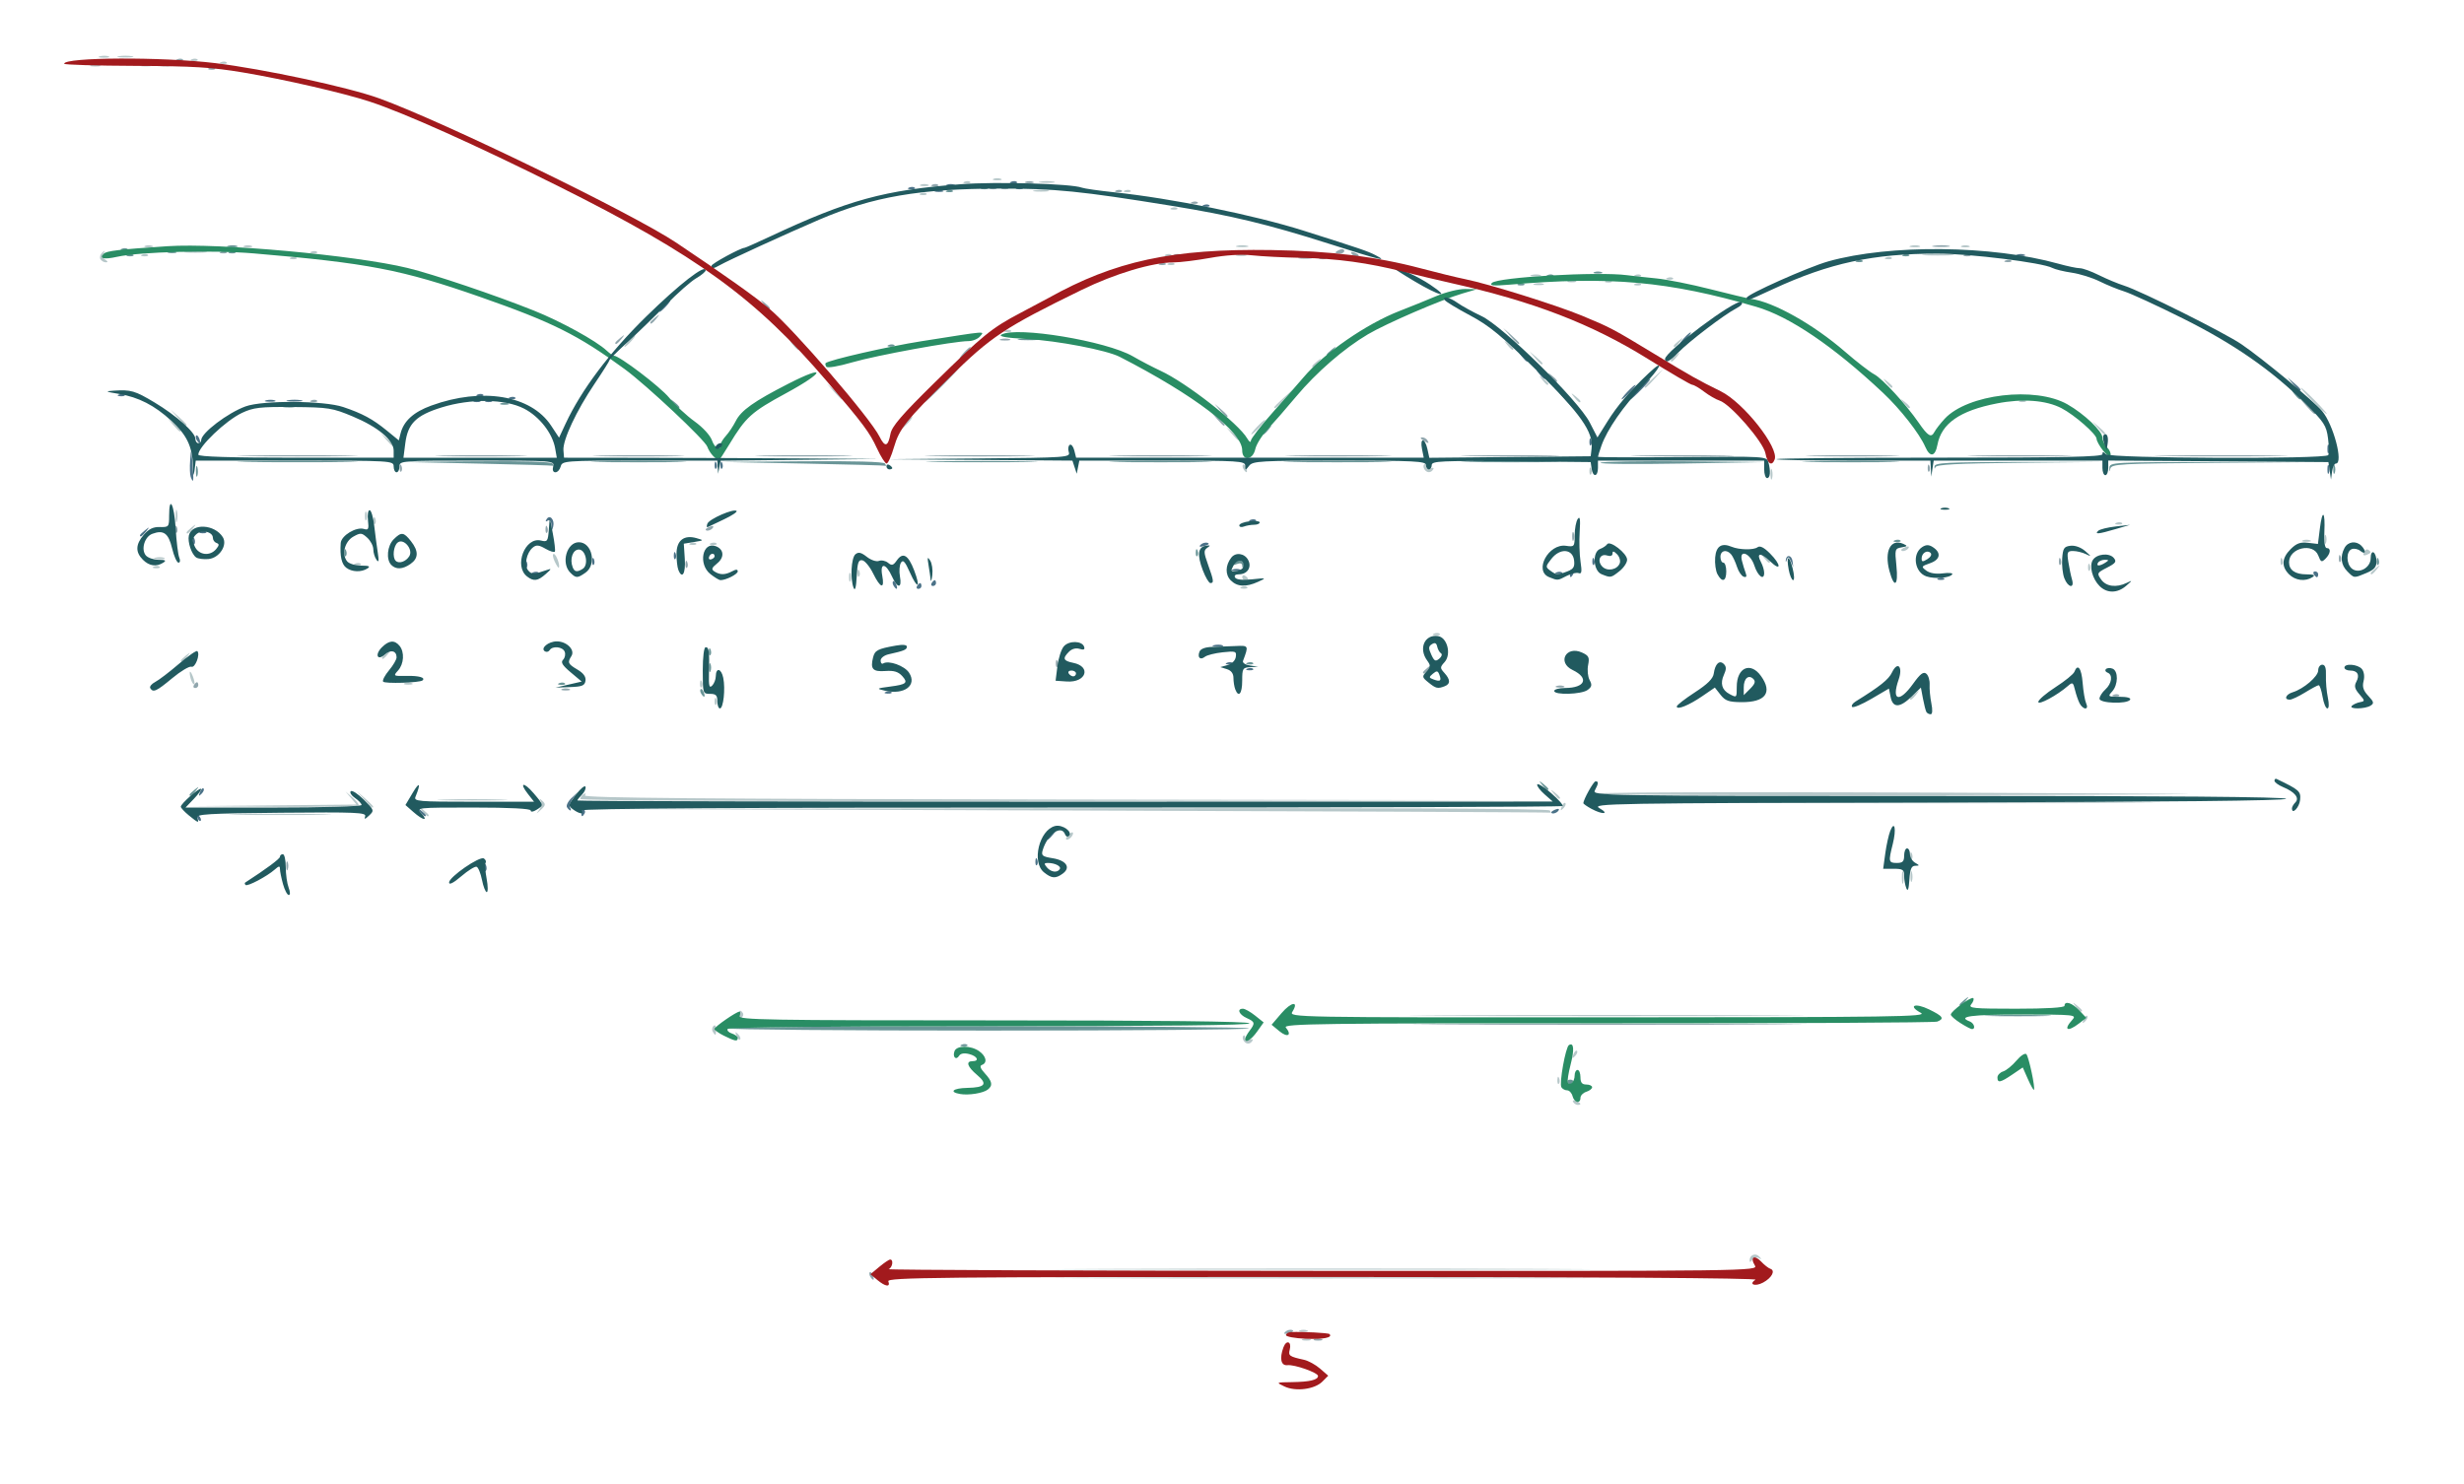 <?xml version="1.0" encoding="UTF-8" standalone="no"?>
<svg
   xmlns:dc="http://purl.org/dc/elements/1.1/"
   xmlns:cc="http://creativecommons.org/ns#"
   xmlns:rdf="http://www.w3.org/1999/02/22-rdf-syntax-ns#"
   xmlns:svg="http://www.w3.org/2000/svg"
   xmlns="http://www.w3.org/2000/svg"
   xmlns:sodipodi="http://sodipodi.sourceforge.net/DTD/sodipodi-0.dtd"
   xmlns:inkscape="http://www.inkscape.org/namespaces/inkscape"
   version="1.1"
   id="svg364"
   width="1126.667"
   height="678.667"
   viewBox="0 0 1126.667 678.667"
   sodipodi:docname="hauteurs max.svg"
   inkscape:version="1.0.2 (e86c870879, 2021-01-15, custom)">
  <defs
     id="defs368" />
  <sodipodi:namedview
     pagecolor="#ffffff"
     bordercolor="#666666"
     borderopacity="1"
     objecttolerance="10"
     gridtolerance="10"
     guidetolerance="10"
     inkscape:pageopacity="0"
     inkscape:pageshadow="2"
     inkscape:window-width="2560"
     inkscape:window-height="1024"
     id="namedview366"
     showgrid="false"
     inkscape:zoom="1.2362475"
     inkscape:cx="674.07298"
     inkscape:cy="266.40268"
     inkscape:window-x="1920"
     inkscape:window-y="28"
     inkscape:window-maximized="1"
     inkscape:current-layer="g372" />
  <g
     inkscape:groupmode="layer"
     inkscape:label="Image"
     id="g372">
    <g
       id="g376">
      <path
         style="fill:#b6c7c9;stroke-width:1.333"
         d="m 595.667,612.45 c 0.917,-0.37 2.417,-0.37 3.333,0 0.917,0.37 0.167,0.673 -1.667,0.673 -1.833,0 -2.583,-0.303 -1.667,-0.673 z m -1.333,-4 c 0.917,-0.37 2.417,-0.37 3.333,0 0.917,0.37 0.167,0.673 -1.667,0.673 -1.833,0 -2.583,-0.303 -1.667,-0.673 z m -88.562,-24.117 c 54.874,-0.193 144.274,-0.193 198.667,5e-5 54.392,0.193 9.495,0.35 -99.771,0.35 -109.267,-4e-5 -153.77,-0.158 -98.895,-0.351 z m 0,-4 c 54.874,-0.193 144.274,-0.193 198.667,5e-5 54.392,0.193 9.495,0.35 -99.771,0.35 -109.267,-4e-5 -153.77,-0.158 -98.895,-0.351 z m 294.249,-3.921 c -0.032,-2.496 2.719,-3.552 4.429,-1.7 1.199,1.299 1.139,1.446 -0.265,0.646 -1.075,-0.612 -2.29,-0.284 -2.98,0.804 -0.765,1.208 -1.171,1.294 -1.184,0.25 z m -80.678,-72.397 c -0.467,-0.756 0.068,-0.979 1.255,-0.524 2.31,0.886 2.733,1.842 0.815,1.842 -0.69,0 -1.621,-0.593 -2.069,-1.318 z m -7.237,-10.126 c 0.064,-1.553 0.38,-1.869 0.806,-0.806 0.385,0.962 0.338,2.113 -0.105,2.556 -0.443,0.443 -0.758,-0.344 -0.7,-1.75 z m 7.314,-11.613 c 0.501,-1.315 1.246,-2.055 1.657,-1.644 0.411,0.411 8.5e-4,1.486 -0.91,2.391 -1.317,1.307 -1.47,1.154 -0.746,-0.746 z m -150.807,-6.365 c -0.483,-0.782 -0.519,-1.782 -0.079,-2.222 0.44,-0.44 0.8,-0.036 0.8,0.898 0,0.987 0.867,1.366 2.069,0.904 1.187,-0.455 1.722,-0.232 1.255,0.524 -1.067,1.726 -2.944,1.678 -4.045,-0.104 z M 336.752,473.724 c -0.724,-1.9 -0.57,-2.053 0.746,-0.746 0.911,0.904 1.321,1.98 0.91,2.391 -0.411,0.411 -1.156,-0.329 -1.657,-1.644 z m -10.824,-1.84 c -0.493,-0.797 -0.357,-1.989 0.302,-2.648 0.709,-0.709 1.198,-0.116 1.198,1.45 0,3.03 -0.247,3.227 -1.5,1.198 z m 626.824,-5.608 c 0.501,-1.315 1.246,-2.055 1.657,-1.644 0.411,0.411 8.5e-4,1.486 -0.91,2.391 -1.317,1.307 -1.47,1.154 -0.746,-0.746 z m -614.848,-2.276 c 0,-1.727 0.451,-2.178 1.314,-1.314 0.863,0.863 0.863,1.765 0,2.629 -0.863,0.863 -1.314,0.413 -1.314,-1.314 z m 323.762,0.334 c 40.15,-0.196 105.85,-0.196 146,0 40.15,0.196 7.3,0.356 -73,0.356 -80.3,0 -113.15,-0.16 -73,-0.356 z m 287.497,-4 c -1.658,-2.115 -1.611,-2.162 0.503,-0.503 1.283,1.006 2.333,2.056 2.333,2.333 0,1.097 -1.095,0.391 -2.837,-1.83 z m -79.521,-59 c 0,-2.567 0.274,-3.617 0.61,-2.333 0.335,1.283 0.335,3.383 0,4.667 -0.335,1.283 -0.61,0.233 -0.61,-2.333 z m 3.951,-0.667 c 0.027,-2.2 0.326,-2.939 0.664,-1.641 0.338,1.297 0.316,3.097 -0.05,4 -0.365,0.903 -0.642,-0.159 -0.615,-2.359 z m -0.155,-9.444 c 0.064,-1.553 0.38,-1.869 0.806,-0.806 0.385,0.962 0.338,2.113 -0.105,2.556 -0.443,0.443 -0.758,-0.344 -0.7,-1.75 z m -385.158,-9.088 c 0.946,-1.026 1.929,-1.666 2.186,-1.422 0.791,0.751 -1.214,3.288 -2.598,3.288 -0.719,0 -0.534,-0.839 0.412,-1.866 z M 109,372.336 c 10.45,-0.225 27.55,-0.225 38,0 10.45,0.225 1.9,0.41 -19,0.41 -20.9,0 -29.45,-0.184 -19,-0.41 z m 84.163,-1.336 c -1.658,-2.115 -1.611,-2.162 0.503,-0.503 1.283,1.006 2.333,2.056 2.333,2.333 0,1.097 -1.095,0.391 -2.837,-1.83 z m 53.358,-0.608 c 0.94,-1.251 1.269,-3.051 0.731,-4 -0.787,-1.389 -0.626,-1.399 0.828,-0.049 1.508,1.4 1.388,2.059 -0.731,4 -2.284,2.092 -2.366,2.097 -0.828,0.049 z m 241.479,0.275 -220.667,-0.679 220.255,-0.327 c 145.752,-0.217 220.533,0.124 221.079,1.006 0.453,0.733 0.639,1.186 0.412,1.006 -0.227,-0.18 -99.712,-0.633 -221.079,-1.006 z m 226.086,-1.724 c 0.501,-1.315 1.246,-2.055 1.657,-1.644 0.411,0.411 8.6e-4,1.486 -0.91,2.391 -1.317,1.307 -1.47,1.154 -0.746,-0.746 z m -589.565,-0.609 38.521,-0.375 -2.521,-2.979 -2.521,-2.979 3,2.54 c 1.65,1.397 3,3.047 3,3.667 0,0.62 -17.55,0.986 -39,0.815 l -39,-0.312 z m 42.045,-2.667 -3.232,-3.667 3.667,3.232 c 3.427,3.021 4.278,4.101 3.232,4.101 -0.239,0 -1.889,-1.65 -3.667,-3.667 z m 641.871,1.333 c 43.873,-0.195 115.273,-0.195 158.667,8e-5 43.393,0.195 7.497,0.355 -79.77,0.355 -87.267,-5e-5 -122.77,-0.16 -78.897,-0.355 z m -605.436,-1.327 c 7.15,-0.24 18.85,-0.24 26,0 7.15,0.24 1.3,0.436 -13,0.436 -14.3,0 -20.15,-0.196 -13,-0.436 z m 62.333,-0.261 c 0,-0.69 0.693,-1.683 1.539,-2.206 0.952,-0.589 1.177,-0.366 0.59,0.584 -0.714,1.155 53.761,1.62 220.127,1.877 l 221.076,0.341 -221.667,0.329 c -137.854,0.205 -221.667,-0.145 -221.667,-0.925 z m 445.163,-2.412 c -1.659,-2.115 -1.611,-2.162 0.503,-0.503 2.221,1.742 2.927,2.837 1.83,2.837 -0.277,0 -1.327,-1.05 -2.333,-2.333 z m 18.837,0 c -1.4e-4,-0.905 112.006,-0.898 261.333,0.016 31.167,0.191 -14.883,0.49 -102.333,0.665 -87.45,0.175 -159,-0.131 -159,-0.681 z M 326.772,320.556 c 0.064,-1.553 0.38,-1.869 0.806,-0.806 0.385,0.962 0.338,2.112 -0.105,2.556 -0.443,0.443 -0.758,-0.344 -0.7,-1.75 z m 546.561,-1.059 c 0,-0.277 1.05,-1.327 2.333,-2.333 2.115,-1.658 2.162,-1.611 0.503,0.503 -1.742,2.221 -2.837,2.927 -2.837,1.83 z m -553.228,-6.941 c 0.064,-1.553 0.38,-1.869 0.806,-0.806 0.385,0.962 0.338,2.112 -0.105,2.556 -0.443,0.443 -0.758,-0.344 -0.7,-1.75 z M 87.498,311.282 c -0.457,-1.192 -0.793,-2.867 -0.747,-3.724 0.046,-0.857 0.659,-0.121 1.362,1.636 0.703,1.756 1.039,3.432 0.747,3.724 -0.292,0.292 -0.905,-0.444 -1.362,-1.636 z m 97.502,1.169 c 0.917,-0.37 2.417,-0.37 3.333,0 0.917,0.37 0.167,0.673 -1.667,0.673 -1.833,0 -2.583,-0.303 -1.667,-0.673 z M 82.667,302.163 c 0,-0.277 1.05,-1.327 2.333,-2.333 2.115,-1.658 2.162,-1.611 0.503,0.503 -1.742,2.221 -2.837,2.927 -2.837,1.83 z m 92,-1.333 c 0,-0.277 1.05,-1.327 2.333,-2.333 2.115,-1.659 2.162,-1.611 0.503,0.503 -1.742,2.221 -2.837,2.927 -2.837,1.83 z m 481.083,-11.074 c 0.962,-0.385 2.113,-0.338 2.556,0.105 0.443,0.443 -0.344,0.758 -1.75,0.7 -1.553,-0.064 -1.869,-0.38 -0.806,-0.806 z m -88,-21.333 c 0.962,-0.385 2.112,-0.338 2.556,0.105 0.443,0.443 -0.344,0.758 -1.75,0.7 -1.553,-0.064 -1.869,-0.38 -0.806,-0.806 z m -179.539,-4.423 c 0,-1.833 0.303,-2.583 0.673,-1.667 0.37,0.917 0.37,2.417 0,3.333 -0.37,0.917 -0.673,0.167 -0.673,-1.667 z m 179.789,-0.079 c 0,-0.777 0.6,-1.041 1.333,-0.588 0.733,0.453 1.333,1.089 1.333,1.412 0,0.323 -0.6,0.588 -1.333,0.588 -0.733,0 -1.333,-0.635 -1.333,-1.412 z M 392.105,261.889 c 0.064,-1.553 0.38,-1.869 0.806,-0.806 0.385,0.963 0.338,2.112 -0.105,2.556 -0.443,0.443 -0.758,-0.344 -0.7,-1.75 z M 1084,262.163 c 0,-0.277 1.05,-1.327 2.333,-2.333 2.115,-1.658 2.162,-1.611 0.503,0.503 -1.742,2.221 -2.837,2.927 -2.837,1.83 z m -129.228,-2.941 c 0.064,-1.553 0.38,-1.869 0.806,-0.806 0.385,0.962 0.338,2.112 -0.105,2.556 -0.443,0.443 -0.758,-0.344 -0.7,-1.75 z M 70.417,259.089 c 0.963,-0.385 2.112,-0.338 2.556,0.105 0.443,0.443 -0.344,0.758 -1.75,0.7 -1.553,-0.064 -1.869,-0.38 -0.806,-0.806 z m 183.162,-2.417 c -0.837,-1.836 -1.004,-3.339 -0.372,-3.339 1.107,0 3.102,5.469 2.291,6.281 -0.218,0.218 -1.082,-1.105 -1.919,-2.942 z m -91.162,1.084 c 0.962,-0.385 2.112,-0.338 2.556,0.105 0.443,0.443 -0.344,0.758 -1.75,0.7 -1.553,-0.064 -1.869,-0.38 -0.806,-0.806 z m 880.355,-1.2 c 0.064,-1.553 0.38,-1.869 0.805,-0.806 0.385,0.962 0.338,2.112 -0.105,2.556 -0.443,0.443 -0.758,-0.344 -0.7,-1.75 z m -236.275,-1.556 c -1.658,-2.115 -1.611,-2.162 0.503,-0.503 2.221,1.742 2.927,2.837 1.83,2.837 -0.277,0 -1.327,-1.05 -2.333,-2.333 z m -735.471,0.076 c 1.297,-0.338 3.097,-0.316 4,0.05 0.903,0.365 -0.159,0.642 -2.359,0.615 -2.2,-0.027 -2.939,-0.326 -1.641,-0.664 z M 1080.874,252.606 c 0.406,-1.058 1.276,-1.592 1.932,-1.187 1.653,1.022 1.501,1.51 -0.739,2.37 -1.289,0.495 -1.686,0.101 -1.194,-1.183 z M 869.333,251.476 c 0,-0.288 0.931,-0.881 2.069,-1.318 1.187,-0.455 1.722,-0.232 1.255,0.524 -0.783,1.267 -3.324,1.874 -3.324,0.794 z m -553.583,-3.053 c 0.962,-0.385 2.112,-0.338 2.556,0.105 0.443,0.443 -0.344,0.758 -1.75,0.7 -1.553,-0.064 -1.869,-0.38 -0.806,-0.806 z m 9.333,0 c 0.963,-0.385 2.112,-0.338 2.556,0.105 0.443,0.443 -0.344,0.758 -1.75,0.7 -1.553,-0.064 -1.869,-0.38 -0.806,-0.806 z m 737.794,-1.756 c 0,-1.833 0.303,-2.583 0.672,-1.667 0.37,0.917 0.37,2.417 0,3.333 -0.37,0.917 -0.672,0.167 -0.672,-1.667 z M 1053,247.117 c 0.917,-0.37 2.417,-0.37 3.333,0 0.917,0.37 0.167,0.673 -1.667,0.673 -1.833,0 -2.583,-0.303 -1.667,-0.673 z M 85.333,243.497 c 0,-0.277 1.05,-1.327 2.333,-2.333 2.115,-1.658 2.162,-1.611 0.503,0.503 -1.742,2.221 -2.837,2.927 -2.837,1.83 z m -5.024,-7.497 c 0,-2.567 0.274,-3.617 0.61,-2.333 0.335,1.283 0.335,3.383 0,4.667 -0.335,1.283 -0.61,0.233 -0.61,-2.333 z m 90.463,1.889 c 0.064,-1.553 0.38,-1.869 0.806,-0.806 0.385,0.962 0.338,2.112 -0.105,2.556 -0.443,0.443 -0.758,-0.344 -0.7,-1.75 z m 796.978,1.2 c 0.962,-0.385 2.113,-0.338 2.556,0.105 0.443,0.443 -0.344,0.758 -1.75,0.7 -1.553,-0.064 -1.869,-0.38 -0.806,-0.806 z m -800.873,-3.089 c 0,-1.833 0.303,-2.583 0.673,-1.667 0.37,0.917 0.37,2.417 0,3.333 -0.37,0.917 -0.673,0.167 -0.673,-1.667 z m 642.716,-19.333 c 0.027,-2.2 0.326,-2.939 0.664,-1.641 0.338,1.297 0.316,3.097 -0.05,4 -0.365,0.903 -0.642,-0.159 -0.615,-2.359 z m -82.821,-1.444 c 0.064,-1.553 0.38,-1.869 0.806,-0.806 0.385,0.963 0.338,2.112 -0.105,2.556 -0.443,0.443 -0.758,-0.344 -0.7,-1.75 z m -158.16,-0.644 c -0.483,-0.782 -0.593,-1.708 -0.243,-2.058 0.349,-0.35 0.991,0.29 1.425,1.422 0.902,2.349 0.133,2.763 -1.182,0.635 z m 82.667,0 c -0.483,-0.782 -0.519,-1.782 -0.079,-2.222 0.44,-0.44 0.8,-0.036 0.8,0.898 0,0.987 0.867,1.366 2.069,0.904 1.187,-0.455 1.722,-0.232 1.255,0.524 -1.067,1.726 -2.944,1.678 -4.045,-0.104 z m -474.739,-13.578 -2.54,-3 3,2.54 c 2.819,2.387 3.607,3.46 2.54,3.46 -0.253,0 -1.603,-1.35 -3,-3 z m 386.667,-2.667 -2.54,-3 3,2.54 c 2.819,2.387 3.607,3.46 2.54,3.46 -0.253,0 -1.603,-1.35 -3,-3 z m 11.46,-3 c 1.722,-1.833 3.432,-3.333 3.798,-3.333 0.367,0 -0.743,1.5 -2.465,3.333 -1.722,1.833 -3.432,3.333 -3.798,3.333 -0.367,0 0.743,-1.5 2.465,-3.333 z m 384.54,0.333 -2.54,-3 3,2.54 c 2.819,2.387 3.607,3.46 2.54,3.46 -0.253,0 -1.603,-1.35 -3,-3 z m -880,-1.333 -2.54,-3 3,2.54 c 2.819,2.387 3.607,3.46 2.54,3.46 -0.253,0 -1.603,-1.35 -3,-3 z m 334.793,-1 c 1.327,-1.467 2.713,-2.667 3.08,-2.667 0.367,0 -0.419,1.2 -1.747,2.667 -1.327,1.467 -2.713,2.667 -3.08,2.667 -0.367,0 0.419,-1.2 1.747,-2.667 z m -332.768,-2.333 -3.232,-3.667 3.667,3.232 c 3.427,3.021 4.278,4.101 3.232,4.101 -0.239,0 -1.889,-1.65 -3.667,-3.667 z m 976.101,-7.667 c -3.239,-3.3 -5.589,-6 -5.222,-6 0.367,0 3.317,2.7 6.555,6 3.239,3.3 5.589,6 5.222,6 -0.367,0 -3.317,-2.7 -6.555,-6 z m -474.667,2.916 c 0,-0.229 1.95,-2.179 4.333,-4.333 l 4.333,-3.916 -3.916,4.333 c -3.65,4.039 -4.751,4.946 -4.751,3.916 z m 287.83,-1.916 c -1.658,-2.115 -1.611,-2.162 0.503,-0.503 2.221,1.742 2.927,2.837 1.83,2.837 -0.277,0 -1.327,-1.05 -2.333,-2.333 z m -150.667,-2.667 c -1.658,-2.115 -1.611,-2.162 0.503,-0.503 1.283,1.006 2.333,2.056 2.333,2.333 0,1.097 -1.095,0.391 -2.837,-1.83 z m 203.92,1.423 c 0.962,-0.385 2.112,-0.338 2.556,0.105 0.443,0.443 -0.344,0.758 -1.75,0.7 -1.553,-0.064 -1.869,-0.38 -0.806,-0.806 z m -542.518,-4.089 -3.232,-3.667 3.667,3.232 c 3.427,3.021 4.278,4.101 3.232,4.101 -0.239,0 -1.889,-1.65 -3.667,-3.667 z m 370.768,-2.084 c 0,-0.229 1.95,-2.179 4.333,-4.333 l 4.333,-3.916 -3.916,4.333 c -3.65,4.039 -4.751,4.946 -4.751,3.916 z m 110.497,-1.916 c -1.658,-2.115 -1.611,-2.162 0.503,-0.503 1.283,1.006 2.333,2.056 2.333,2.333 0,1.097 -1.095,0.391 -2.837,-1.83 z m -157.333,-1.333 c -1.658,-2.115 -1.611,-2.162 0.503,-0.503 2.221,1.742 2.927,2.837 1.83,2.837 -0.277,0 -1.327,-1.05 -2.333,-2.333 z m -105.163,-6.17 c 0,-0.277 1.05,-1.327 2.333,-2.333 2.115,-1.658 2.162,-1.611 0.503,0.503 -1.742,2.221 -2.837,2.927 -2.837,1.83 z m 101.873,-3.83 -2.54,-3 3,2.54 c 1.65,1.397 3,2.747 3,3 0,1.067 -1.073,0.279 -3.46,-2.54 z m 62.127,1.163 c 0,-0.277 1.05,-1.327 2.333,-2.333 2.115,-1.658 2.162,-1.611 0.503,0.503 -1.742,2.221 -2.837,2.927 -2.837,1.83 z M 362.497,157.667 c -1.659,-2.115 -1.611,-2.162 0.503,-0.503 1.283,1.006 2.333,2.056 2.333,2.333 0,1.097 -1.095,0.391 -2.837,-1.83 z m 326.667,0 c -1.658,-2.115 -1.611,-2.162 0.503,-0.503 1.283,1.006 2.333,2.056 2.333,2.333 0,1.097 -1.095,0.391 -2.837,-1.83 z m -401.83,-1.667 c 1.327,-1.467 2.713,-2.667 3.08,-2.667 0.367,0 -0.419,1.2 -1.747,2.667 -1.327,1.467 -2.713,2.667 -3.08,2.667 -0.367,0 0.419,-1.2 1.747,-2.667 z m 478,2.163 c 0,-0.277 1.05,-1.327 2.333,-2.333 2.115,-1.659 2.162,-1.611 0.503,0.503 -1.742,2.221 -2.837,2.927 -2.837,1.83 z m -305.583,-7.074 c 0.963,-0.385 2.113,-0.338 2.556,0.105 0.443,0.443 -0.344,0.758 -1.75,0.7 -1.553,-0.064 -1.869,-0.38 -0.806,-0.806 z m 241.942,-21.347 c 1.297,-0.338 3.097,-0.316 4,0.049 0.903,0.365 -0.159,0.642 -2.359,0.615 -2.2,-0.027 -2.939,-0.326 -1.641,-0.664 z m 46.058,0.013 c 0.963,-0.385 2.113,-0.338 2.556,0.105 0.443,0.443 -0.344,0.758 -1.75,0.7 -1.553,-0.064 -1.869,-0.38 -0.806,-0.806 z m -30.75,-1.306 c 0.917,-0.37 2.417,-0.37 3.333,0 0.917,0.37 0.167,0.673 -1.667,0.673 -1.833,0 -2.583,-0.303 -1.667,-0.673 z m 17.417,-0.028 c 0.962,-0.385 2.113,-0.338 2.556,0.105 0.443,0.443 -0.344,0.758 -1.75,0.7 -1.553,-0.064 -1.869,-0.38 -0.806,-0.806 z m 28,-1.333 c 0.962,-0.385 2.113,-0.338 2.556,0.105 0.443,0.443 -0.344,0.758 -1.75,0.7 -1.553,-0.064 -1.869,-0.38 -0.806,-0.806 z m -62.058,-1.347 c 1.297,-0.338 3.097,-0.316 4,0.049 0.903,0.365 -0.159,0.642 -2.359,0.615 -2.2,-0.027 -2.939,-0.326 -1.641,-0.664 z m 47.391,0.013 c 0.963,-0.385 2.113,-0.338 2.556,0.105 0.443,0.443 -0.344,0.758 -1.75,0.7 -1.553,-0.064 -1.869,-0.38 -0.806,-0.806 z m -213.333,-5.333 c 0.963,-0.385 2.113,-0.338 2.556,0.105 0.443,0.443 -0.344,0.758 -1.75,0.7 -1.553,-0.064 -1.869,-0.38 -0.806,-0.806 z M 45.928,118.55 c -0.493,-0.797 -0.14,-2.147 0.784,-3 1.299,-1.199 1.446,-1.139 0.646,0.265 -0.612,1.075 -0.284,2.29 0.804,2.98 1.208,0.765 1.294,1.171 0.25,1.184 -0.873,0.011 -1.991,-0.632 -2.484,-1.429 z m 87.155,-0.795 c 0.962,-0.385 2.112,-0.338 2.556,0.105 0.443,0.443 -0.344,0.758 -1.75,0.7 -1.553,-0.064 -1.869,-0.38 -0.806,-0.806 z m 729.333,0 c 0.963,-0.385 2.113,-0.338 2.556,0.105 0.443,0.443 -0.344,0.758 -1.75,0.7 -1.553,-0.064 -1.869,-0.38 -0.806,-0.806 z M 65.083,116.423 c 0.963,-0.385 2.112,-0.338 2.556,0.105 0.443,0.443 -0.344,0.758 -1.75,0.7 -1.553,-0.064 -1.869,-0.38 -0.806,-0.806 z m 468,0 c 0.962,-0.385 2.113,-0.338 2.556,0.105 0.443,0.443 -0.344,0.758 -1.75,0.7 -1.553,-0.064 -1.869,-0.38 -0.806,-0.806 z m 32.609,-0.013 c 1.297,-0.338 3.097,-0.316 4,0.049 0.903,0.365 -0.159,0.642 -2.359,0.615 -2.2,-0.027 -2.939,-0.326 -1.641,-0.664 z m 314.682,-0.058 c 3.505,-0.276 8.905,-0.272 12,0.007 3.095,0.28 0.226,0.505 -6.374,0.501 -6.6,-0.004 -9.132,-0.233 -5.626,-0.508 z M 85,115.035 c 2.383,-0.296 6.283,-0.296 8.667,0 2.383,0.296 0.433,0.538 -4.333,0.538 -4.767,0 -6.717,-0.242 -4.333,-0.538 z m 57.417,0.054 c 0.962,-0.385 2.112,-0.338 2.556,0.105 0.443,0.443 -0.344,0.758 -1.75,0.7 -1.553,-0.064 -1.869,-0.38 -0.806,-0.806 z M 66.333,112.45 c 0.917,-0.37 2.417,-0.37 3.333,0 0.917,0.37 0.167,0.673 -1.667,0.673 -1.833,0 -2.583,-0.303 -1.667,-0.673 z m 45.333,0 c 0.917,-0.37 2.417,-0.37 3.333,0 0.917,0.37 0.167,0.673 -1.667,0.673 -1.833,0 -2.583,-0.303 -1.667,-0.673 z m 454,-0.036 c 1.283,-0.335 3.383,-0.335 4.667,0 1.283,0.335 0.233,0.61 -2.333,0.61 -2.567,0 -3.617,-0.274 -2.333,-0.61 z m 308.025,-0.005 c 1.297,-0.338 3.097,-0.316 4,0.049 0.903,0.365 -0.159,0.642 -2.359,0.615 -2.2,-0.027 -2.939,-0.326 -1.641,-0.664 z m 23.308,0.041 c 0.917,-0.37 2.417,-0.37 3.333,0 0.917,0.37 0.167,0.673 -1.667,0.673 -1.833,0 -2.583,-0.303 -1.667,-0.673 z M 535.75,95.089 c 0.962,-0.385 2.112,-0.338 2.556,0.105 0.443,0.443 -0.344,0.758 -1.75,0.7 -1.553,-0.064 -1.869,-0.38 -0.806,-0.806 z M 421.083,88.423 c 0.962,-0.385 2.112,-0.338 2.556,0.105 0.443,0.443 -0.344,0.758 -1.75,0.7 -1.553,-0.064 -1.869,-0.38 -0.806,-0.806 z m 51.917,-1.363 c 1.65,-0.318 4.35,-0.318 6,0 1.65,0.318 0.3,0.578 -3,0.578 -3.3,0 -4.65,-0.26 -3,-0.578 z m 41.417,0.03 c 0.963,-0.385 2.113,-0.338 2.556,0.105 0.443,0.443 -0.344,0.758 -1.75,0.7 -1.553,-0.064 -1.869,-0.38 -0.806,-0.806 z m -93.417,-2.639 c 0.917,-0.37 2.417,-0.37 3.333,0 0.917,0.37 0.167,0.673 -1.667,0.673 -1.833,0 -2.583,-0.303 -1.667,-0.673 z m 20.083,-1.361 c 0.962,-0.385 2.112,-0.338 2.556,0.105 0.443,0.443 -0.344,0.758 -1.75,0.7 -1.553,-0.064 -1.869,-0.38 -0.806,-0.806 z m 34.583,-0.03 c 1.65,-0.318 4.35,-0.318 6,0 1.65,0.318 0.3,0.578 -3,0.578 -3.3,0 -4.65,-0.26 -3,-0.578 z m -21.333,-1.275 c 0.917,-0.37 2.417,-0.37 3.333,0 0.917,0.37 0.167,0.673 -1.667,0.673 -1.833,0 -2.583,-0.303 -1.667,-0.673 z M 41.692,29.743 c 1.297,-0.338 3.097,-0.316 4,0.049 0.903,0.365 -0.159,0.642 -2.359,0.615 -2.2,-0.027 -2.939,-0.326 -1.641,-0.664 z m 22.641,0.005 c 1.283,-0.335 3.383,-0.335 4.667,0 1.283,0.335 0.233,0.61 -2.333,0.61 -2.567,0 -3.617,-0.274 -2.333,-0.61 z m 36.75,-1.325 c 0.963,-0.385 2.112,-0.338 2.556,0.105 0.443,0.443 -0.344,0.758 -1.75,0.7 -1.553,-0.064 -1.869,-0.38 -0.806,-0.806 z M 87.75,27.089 c 0.963,-0.385 2.112,-0.338 2.556,0.105 0.443,0.443 -0.344,0.758 -1.75,0.7 -1.553,-0.064 -1.869,-0.38 -0.806,-0.806 z M 45.692,25.743 c 1.297,-0.338 3.097,-0.316 4,0.049 0.903,0.365 -0.159,0.642 -2.359,0.615 -2.2,-0.027 -2.939,-0.326 -1.641,-0.664 z m 8.641,-0.017 c 1.65,-0.318 4.35,-0.318 6,0 1.65,0.318 0.3,0.578 -3,0.578 -3.3,0 -4.65,-0.26 -3,-0.578 z"
         id="path390" />
      <path
         style="fill:#90a6ad;stroke-width:1.333"
         d="m 601,612.45 c 0.917,-0.37 2.417,-0.37 3.333,0 0.917,0.37 0.167,0.673 -1.667,0.673 -1.833,0 -2.583,-0.303 -1.667,-0.673 z m -13.309,-3.342 c 0.775,-0.775 2.196,-1.146 3.158,-0.826 0.999,0.333 0.394,0.937 -1.409,1.409 -2.218,0.58 -2.738,0.406 -1.749,-0.583 z M 397.945,583.911 c -0.483,-0.782 -0.593,-1.708 -0.243,-2.058 0.349,-0.35 0.991,0.29 1.425,1.422 0.902,2.349 0.133,2.763 -1.182,0.635 z M 662.333,468.334 c 39.783,-0.196 104.883,-0.196 144.667,0 39.783,0.196 7.233,0.357 -72.333,0.357 -79.567,0 -112.117,-0.16 -72.333,-0.357 z M 130.877,396 c 0,-1.833 0.303,-2.583 0.673,-1.667 0.37,0.917 0.37,2.417 0,3.333 -0.37,0.917 -0.673,0.167 -0.673,-1.667 z m 835.539,-78.244 c 0.962,-0.385 2.112,-0.338 2.556,0.105 0.443,0.443 -0.344,0.758 -1.75,0.7 -1.553,-0.064 -1.869,-0.38 -0.806,-0.806 z m -709.417,-2.639 c 0.917,-0.37 2.417,-0.37 3.333,0 0.917,0.37 0.167,0.673 -1.667,0.673 -1.833,0 -2.583,-0.303 -1.667,-0.673 z M 88.667,313.333 c 0.453,-0.733 1.089,-1.333 1.412,-1.333 0.323,0 0.588,0.6 0.588,1.333 0,0.733 -0.635,1.333 -1.412,1.333 -0.777,0 -1.041,-0.6 -0.588,-1.333 z m 623,0.45 c 0.917,-0.37 2.417,-0.37 3.333,0 0.917,0.37 0.167,0.673 -1.667,0.673 -1.833,0 -2.583,-0.303 -1.667,-0.673 z m -61,-6.287 c 0,-0.277 1.05,-1.327 2.333,-2.333 2.115,-1.658 2.162,-1.611 0.503,0.503 -1.742,2.221 -2.837,2.927 -2.837,1.83 z m -167.895,-4.274 c 0.064,-1.553 0.38,-1.869 0.806,-0.806 0.385,0.962 0.338,2.112 -0.105,2.556 -0.443,0.443 -0.758,-0.344 -0.7,-1.75 z M 313.439,257.889 c 0.064,-1.553 0.38,-1.869 0.806,-0.806 0.385,0.963 0.338,2.112 -0.105,2.556 -0.443,0.443 -0.758,-0.344 -0.7,-1.75 z m 628,-1.333 c 0.064,-1.553 0.38,-1.869 0.806,-0.806 0.385,0.962 0.338,2.112 -0.105,2.556 -0.443,0.443 -0.758,-0.344 -0.7,-1.75 z m 128,-1.333 c 0.064,-1.553 0.38,-1.869 0.806,-0.806 0.385,0.962 0.338,2.112 -0.105,2.556 -0.443,0.443 -0.758,-0.344 -0.7,-1.75 z m -350.561,-9.889 c 0,-1.833 0.303,-2.583 0.673,-1.667 0.37,0.917 0.37,2.417 0,3.333 -0.37,0.917 -0.673,0.167 -0.673,-1.667 z M 80.105,241.889 c 0.064,-1.553 0.38,-1.869 0.806,-0.806 0.385,0.962 0.338,2.112 -0.105,2.556 -0.443,0.443 -0.758,-0.344 -0.7,-1.75 z m 169.333,0 c 0.064,-1.553 0.38,-1.869 0.806,-0.806 0.385,0.962 0.338,2.112 -0.105,2.556 -0.443,0.443 -0.758,-0.344 -0.7,-1.75 z m 73.228,0.254 c 0,-0.288 0.931,-0.881 2.069,-1.318 1.187,-0.455 1.722,-0.232 1.255,0.524 -0.783,1.267 -3.324,1.874 -3.324,0.794 z M 182.772,213.889 c 0.064,-1.553 0.38,-1.869 0.806,-0.806 0.385,0.962 0.338,2.112 -0.105,2.556 -0.443,0.443 -0.758,-0.344 -0.7,-1.75 z m 698.667,0 c 0.064,-1.553 0.38,-1.869 0.806,-0.806 0.385,0.962 0.338,2.112 -0.105,2.556 -0.443,0.443 -0.758,-0.344 -0.7,-1.75 z m -767.772,-5.553 c 12.283,-0.22 32.383,-0.22 44.667,0 12.283,0.22 2.233,0.4 -22.333,0.4 -24.567,0 -34.617,-0.18 -22.333,-0.4 z m 89.333,0.001 c 9.35,-0.229 24.65,-0.229 34,0 9.35,0.229 1.7,0.417 -17,0.417 -18.7,0 -26.35,-0.188 -17,-0.417 z m 72,0 c 9.35,-0.229 24.65,-0.229 34,0 9.35,0.229 1.7,0.417 -17,0.417 -18.7,0 -26.35,-0.188 -17,-0.417 z m 74.746,-9.9e-4 c 10.127,-0.227 26.327,-0.226 36,0.001 9.673,0.228 1.387,0.413 -18.413,0.412 -19.8,-7e-4 -27.714,-0.187 -17.587,-0.414 z m 77.92,-4e-5 c 11.183,-0.223 29.483,-0.223 40.667,0 11.183,0.223 2.033,0.405 -20.333,0.405 -22.367,0 -31.517,-0.182 -20.333,-0.405 z m 84,3.5e-4 c 10.45,-0.225 27.55,-0.225 38,0 10.45,0.225 1.9,0.41 -19,0.41 -20.9,0 -29.45,-0.184 -19,-0.41 z m 80.667,-1.9e-4 c 10.817,-0.224 28.517,-0.224 39.333,0 10.817,0.224 1.967,0.407 -19.667,0.407 -21.633,0 -30.483,-0.183 -19.667,-0.407 z m 80,3.9e-4 c 10.083,-0.227 26.583,-0.227 36.667,0 10.083,0.227 1.833,0.412 -18.333,0.412 -20.167,0 -28.417,-0.185 -18.333,-0.412 z m 78,-2e-4 c 10.45,-0.225 27.55,-0.225 38,0 10.45,0.225 1.9,0.41 -19,0.41 -20.9,0 -29.45,-0.184 -19,-0.41 z m 79.255,0.001 c 9.307,-0.229 24.907,-0.23 34.667,-0.001 9.76,0.228 2.145,0.415 -16.921,0.416 -19.067,7.6e-4 -27.052,-0.186 -17.745,-0.415 z m 74.827,-0.001 c 10.862,-0.224 28.262,-0.224 38.667,0.001 10.405,0.225 1.518,0.409 -19.748,0.408 -21.267,-6.3e-4 -29.78,-0.185 -18.918,-0.409 z m 86.672,-8.6e-4 c 13.798,-0.217 35.998,-0.217 49.333,7.4e-4 13.335,0.217 2.046,0.395 -25.087,0.394 -27.133,-4.2e-4 -38.044,-0.178 -24.246,-0.395 z m -340.421,-7.002 c -1.202,-0.777 -1.366,-1.301 -0.412,-1.313 0.873,-0.011 1.959,0.58 2.412,1.313 1.023,1.655 0.561,1.655 -2,0 z m -94.127,-9.667 -2.54,-3 3,2.54 c 2.819,2.387 3.607,3.46 2.54,3.46 -0.253,0 -1.603,-1.35 -3,-3 z m 1.333,-4 -2.54,-3 3,2.54 c 2.819,2.387 3.607,3.46 2.54,3.46 -0.253,0 -1.603,-1.35 -3,-3 z m 496.692,-2 -3.232,-3.667 3.667,3.232 c 2.017,1.778 3.667,3.428 3.667,3.667 0,1.046 -1.08,0.195 -4.101,-3.232 z m -912.149,-2.577 c 0.962,-0.385 2.112,-0.338 2.556,0.105 0.443,0.443 -0.344,0.758 -1.75,0.7 -1.553,-0.064 -1.869,-0.38 -0.806,-0.806 z m 287.583,-7.089 c 4.354,-4.4 8.217,-8 8.583,-8 0.367,0 -2.896,3.6 -7.25,8 -4.354,4.4 -8.217,8 -8.583,8 -0.367,0 2.896,-3.6 7.25,-8 z m 279.163,-3.667 c -1.658,-2.115 -1.611,-2.162 0.503,-0.503 2.221,1.742 2.927,2.837 1.83,2.837 -0.277,0 -1.327,-1.05 -2.333,-2.333 z m -268.497,-11 c 1.327,-1.467 2.713,-2.667 3.08,-2.667 0.367,0 -0.419,1.2 -1.747,2.667 -1.327,1.467 -2.713,2.667 -3.08,2.667 -0.367,0 0.419,-1.2 1.747,-2.667 z m -159.333,-4.503 c 0,-0.277 1.05,-1.327 2.333,-2.333 2.115,-1.658 2.162,-1.611 0.503,0.503 -1.742,2.221 -2.837,2.927 -2.837,1.83 z m 409.232,-3.163 -3.232,-3.667 3.667,3.232 c 2.017,1.778 3.667,3.428 3.667,3.667 0,1.046 -1.08,0.195 -4.101,-3.232 z m -232.874,1.409 c 1.297,-0.338 3.097,-0.316 4,0.049 0.903,0.365 -0.159,0.642 -2.359,0.615 -2.2,-0.027 -2.939,-0.326 -1.641,-0.664 z m -160.359,-7.579 c 0,-0.277 1.05,-1.327 2.333,-2.333 2.115,-1.659 2.162,-1.611 0.503,0.503 -1.742,2.221 -2.837,2.927 -2.837,1.83 z M 349.163,139 c -1.658,-2.115 -1.611,-2.162 0.503,-0.503 1.283,1.006 2.333,2.056 2.333,2.333 0,1.097 -1.095,0.391 -2.837,-1.83 z m 181.253,-18.577 c 0.963,-0.385 2.113,-0.338 2.556,0.105 0.443,0.443 -0.344,0.758 -1.75,0.7 -1.553,-0.064 -1.869,-0.38 -0.806,-0.806 z m 386.667,-1.333 c 0.962,-0.385 2.113,-0.338 2.556,0.105 0.443,0.443 -0.344,0.758 -1.75,0.7 -1.553,-0.064 -1.869,-0.38 -0.806,-0.806 z M 594.349,117.724 c 1.659,-0.319 4.059,-0.307 5.333,0.027 1.275,0.334 -0.082,0.595 -3.016,0.58 -2.933,-0.015 -3.976,-0.288 -2.318,-0.607 z m 9.401,0.032 c 0.962,-0.385 2.112,-0.338 2.556,0.105 0.443,0.443 -0.344,0.758 -1.75,0.7 -1.553,-0.064 -1.869,-0.38 -0.806,-0.806 z m -66.667,-1.333 c 0.962,-0.385 2.113,-0.338 2.556,0.105 0.443,0.443 -0.344,0.758 -1.75,0.7 -1.553,-0.064 -1.869,-0.38 -0.806,-0.806 z m 80.926,-0.407 c -0.467,-0.756 0.068,-0.979 1.255,-0.524 2.31,0.886 2.733,1.842 0.815,1.842 -0.69,0 -1.621,-0.593 -2.069,-1.318 z m 280.407,0.407 c 0.963,-0.385 2.113,-0.338 2.556,0.105 0.443,0.443 -0.344,0.758 -1.75,0.7 -1.553,-0.064 -1.869,-0.38 -0.806,-0.806 z m -797.333,-1.333 c 0.963,-0.385 2.112,-0.338 2.556,0.105 0.443,0.443 -0.344,0.758 -1.75,0.7 -1.553,-0.064 -1.869,-0.38 -0.806,-0.806 z m 509.583,0.387 c 0,-0.288 0.9,-0.869 2,-1.291 1.1,-0.422 2,-0.186 2,0.524 0,0.71 -0.9,1.291 -2,1.291 -1.1,0 -2,-0.236 -2,-0.524 z m 273.685,-3.099 c 2.027,-0.306 5.027,-0.298 6.667,0.018 1.64,0.316 -0.018,0.567 -3.685,0.557 -3.667,-0.01 -5.008,-0.269 -2.982,-0.575 z M 545.083,92.423 c 0.962,-0.385 2.113,-0.338 2.556,0.105 0.443,0.443 -0.344,0.758 -1.75,0.7 -1.553,-0.064 -1.869,-0.38 -0.806,-0.806 z m -34.667,-5.333 c 0.963,-0.385 2.113,-0.338 2.556,0.105 0.443,0.443 -0.344,0.758 -1.75,0.7 -1.553,-0.064 -1.869,-0.38 -0.806,-0.806 z m -57.333,-1.333 c 0.962,-0.385 2.112,-0.338 2.556,0.105 0.443,0.443 -0.344,0.758 -1.75,0.7 -1.553,-0.064 -1.869,-0.38 -0.806,-0.806 z m 5.333,0 c 0.962,-0.385 2.113,-0.338 2.556,0.105 0.443,0.443 -0.344,0.758 -1.75,0.7 -1.553,-0.064 -1.869,-0.38 -0.806,-0.806 z m -32,-1.333 c 0.962,-0.385 2.113,-0.338 2.556,0.105 0.443,0.443 -0.344,0.758 -1.75,0.7 -1.553,-0.064 -1.869,-0.38 -0.806,-0.806 z m 42.583,-1.306 c 0.917,-0.37 2.417,-0.37 3.333,0 0.917,0.37 0.167,0.673 -1.667,0.673 -1.833,0 -2.583,-0.303 -1.667,-0.673 z M 95.75,31.089 c 0.963,-0.385 2.112,-0.338 2.556,0.105 0.443,0.443 -0.344,0.758 -1.75,0.7 -1.553,-0.064 -1.869,-0.38 -0.806,-0.806 z M 73.016,29.724 c 1.659,-0.319 4.059,-0.307 5.333,0.027 1.275,0.334 -0.082,0.595 -3.016,0.58 -2.933,-0.015 -3.976,-0.288 -2.318,-0.607 z m 8.068,-2.634 c 0.963,-0.385 2.112,-0.338 2.556,0.105 0.443,0.443 -0.344,0.758 -1.75,0.7 -1.553,-0.064 -1.869,-0.38 -0.806,-0.806 z"
         id="path388" />
      <path
         style="fill:#699597;stroke-width:1.333"
         d="m 716.804,494.889 c -0.378,-0.611 0.161,-1.111 1.196,-1.111 1.035,0 1.574,0.5 1.196,1.111 -0.378,0.611 -0.916,1.111 -1.196,1.111 -0.28,0 -0.818,-0.5 -1.196,-1.111 z M 439.75,477.756 c 0.963,-0.385 2.113,-0.338 2.556,0.105 0.443,0.443 -0.344,0.758 -1.75,0.7 -1.553,-0.064 -1.869,-0.38 -0.806,-0.806 z m -106.877,-7.423 c 0.34,-0.55 53.947,-1 119.127,-1 65.18,0 118.787,0.45 119.127,1 0.34,0.55 -53.267,1 -119.127,1 -65.86,0 -119.467,-0.45 -119.127,-1 z m 577.461,-5.993 c 6.783,-0.242 17.883,-0.242 24.667,0 6.783,0.242 1.233,0.44 -12.333,0.44 -13.567,0 -19.117,-0.198 -12.333,-0.44 z m -14.333,-4.843 c 0,-0.277 1.05,-1.327 2.333,-2.333 2.115,-1.658 2.162,-1.611 0.503,0.503 -1.742,2.221 -2.837,2.927 -2.837,1.83 z m -809.333,-96 c 0,-0.277 1.05,-1.327 2.333,-2.333 2.115,-1.659 2.162,-1.611 0.503,0.503 -1.742,2.221 -2.837,2.927 -2.837,1.83 z m 618.497,-4.497 c -1.658,-2.115 -1.611,-2.162 0.503,-0.503 1.283,1.006 2.333,2.056 2.333,2.333 0,1.097 -1.095,0.391 -2.837,-1.83 z M 320.612,317.245 c -0.483,-0.782 -0.593,-1.708 -0.243,-2.058 0.349,-0.35 0.991,0.29 1.425,1.422 0.902,2.349 0.133,2.763 -1.182,0.635 z m -64.862,-4.822 c 0.962,-0.385 2.112,-0.338 2.556,0.105 0.443,0.443 -0.344,0.758 -1.75,0.7 -1.553,-0.064 -1.869,-0.38 -0.806,-0.806 z m 68.461,-7.089 c 0,-1.833 0.303,-2.583 0.673,-1.667 0.37,0.917 0.37,2.417 0,3.333 -0.37,0.917 -0.673,0.167 -0.673,-1.667 z m 246.206,-2.244 c 0.963,-0.385 2.113,-0.338 2.556,0.105 0.443,0.443 -0.344,0.758 -1.75,0.7 -1.553,-0.064 -1.869,-0.38 -0.806,-0.806 z m -246.311,-5.2 c 0.064,-1.553 0.38,-1.869 0.806,-0.806 0.385,0.963 0.338,2.112 -0.105,2.556 -0.443,0.443 -0.758,-0.344 -0.7,-1.75 z m 243.895,-39.143 c 0,-1.067 -0.867,-1.368 -2.333,-0.81 -1.871,0.712 -2.003,0.556 -0.667,-0.791 1.283,-1.293 2.03,-1.316 3.244,-0.101 0.868,0.868 1.168,1.988 0.667,2.489 -0.501,0.501 -0.911,0.147 -0.911,-0.787 z m 518.772,-2.191 c 0.064,-1.553 0.38,-1.869 0.805,-0.806 0.385,0.962 0.338,2.112 -0.105,2.556 -0.443,0.443 -0.758,-0.344 -0.7,-1.75 z m -929.333,-4 c 0.064,-1.553 0.38,-1.869 0.806,-0.806 0.385,0.962 0.338,2.112 -0.105,2.556 -0.443,0.443 -0.758,-0.344 -0.7,-1.75 z m 389.333,0 c 0.064,-1.553 0.38,-1.869 0.806,-0.806 0.385,0.962 0.338,2.112 -0.105,2.556 -0.443,0.443 -0.758,-0.344 -0.7,-1.75 z m 319.645,-5.466 c 0.963,-0.385 2.113,-0.338 2.556,0.105 0.443,0.443 -0.344,0.758 -1.75,0.7 -1.553,-0.064 -1.869,-0.38 -0.806,-0.806 z M 89.593,215.333 c 0.027,-2.2 0.326,-2.939 0.664,-1.641 0.338,1.297 0.316,3.097 -0.049,4 -0.365,0.903 -0.642,-0.159 -0.615,-2.359 z m 874.942,-1.333 c 0.129,-2.616 1.072,-2.667 49.464,-2.691 l 49.333,-0.024 -48.909,0.374 c -45.169,0.345 -48.952,0.551 -49.464,2.691 -0.416,1.735 -0.522,1.648 -0.424,-0.349 z m 102.342,0.667 c 0,-1.833 0.303,-2.583 0.672,-1.667 0.37,0.917 0.37,2.417 0,3.333 -0.37,0.917 -0.672,0.167 -0.672,-1.667 z m -182.321,-1.333 c 0.126,-1.727 5.372,-2.004 38.462,-2.031 l 38.316,-0.031 -37.907,0.385 c -28.604,0.29 -38.043,0.789 -38.462,2.031 -0.308,0.912 -0.49,0.755 -0.409,-0.354 z m -666.556,-1.333 -34.667,-0.735 34.255,-0.299 c 21.727,-0.19 34.556,0.188 35.079,1.034 0.453,0.733 0.639,1.199 0.412,1.034 -0.227,-0.165 -16.012,-0.63 -35.079,-1.034 z m 149.333,0 -37.333,-0.73 36.921,-0.302 c 23.507,-0.192 37.221,0.183 37.745,1.032 0.453,0.733 0.639,1.198 0.412,1.032 -0.227,-0.166 -17.212,-0.63 -37.745,-1.032 z m 364.487,-0.355 c 0.563,-0.562 17.783,-0.861 38.268,-0.665 l 37.245,0.356 -38.268,0.665 c -21.048,0.366 -37.808,0.206 -37.245,-0.356 z m -618.153,-0.643 c 12.283,-0.22 32.383,-0.22 44.667,0 12.283,0.22 2.233,0.4 -22.333,0.4 -24.567,0 -34.617,-0.18 -22.333,-0.4 z m 160.667,10e-4 c 9.717,-0.228 25.617,-0.228 35.333,0 9.717,0.228 1.767,0.414 -17.667,0.414 -19.433,0 -27.383,-0.186 -17.667,-0.414 z m 154.083,-10e-4 c 11.596,-0.222 30.196,-0.222 41.333,10e-4 11.138,0.223 1.65,0.405 -21.083,0.404 -22.733,-5.7e-4 -31.846,-0.183 -20.25,-0.405 z m 83.25,9.3e-4 c 10.45,-0.225 27.55,-0.225 38,0 10.45,0.225 1.9,0.41 -19,0.41 -20.9,0 -29.45,-0.184 -19,-0.41 z m 80.082,-8e-4 c 11.229,-0.223 29.229,-0.223 40,0.001 10.771,0.224 1.584,0.407 -20.416,0.406 -22,-6e-4 -30.813,-0.184 -19.584,-0.407 z m 80.584,0.001 c 10.083,-0.227 26.583,-0.227 36.667,0 10.083,0.227 1.833,0.412 -18.333,0.412 -20.167,0 -28.417,-0.185 -18.333,-0.412 z m 156.08,-5e-4 c 10.127,-0.227 26.327,-0.226 36,10e-4 9.673,0.228 1.387,0.413 -18.413,0.412 -19.8,-7.1e-4 -27.714,-0.187 -17.587,-0.414 z M 577.333,198.163 c 0,-0.277 1.05,-1.327 2.333,-2.333 2.115,-1.659 2.162,-1.611 0.503,0.503 -1.742,2.221 -2.837,2.927 -2.837,1.83 z M 129.667,185.748 c 1.283,-0.335 3.383,-0.335 4.667,0 1.283,0.335 0.233,0.61 -2.333,0.61 -2.567,0 -3.617,-0.274 -2.333,-0.61 z m 178.163,-1.414 c -1.658,-2.115 -1.611,-2.162 0.503,-0.503 2.221,1.742 2.927,2.837 1.83,2.837 -0.277,0 -1.327,-1.05 -2.333,-2.333 z m -78.83,0.117 c 0.917,-0.37 2.417,-0.37 3.333,0 0.917,0.37 0.167,0.673 -1.667,0.673 -1.833,0 -2.583,-0.303 -1.667,-0.673 z m 820.163,-4.117 c -1.659,-2.115 -1.611,-2.162 0.503,-0.503 1.283,1.006 2.333,2.056 2.333,2.333 0,1.097 -1.095,0.391 -2.837,-1.83 z M 606.667,162.163 c 0,-0.277 1.05,-1.327 2.333,-2.333 2.115,-1.659 2.162,-1.611 0.503,0.503 -1.742,2.221 -2.837,2.927 -2.837,1.83 z m -200.25,-4.407 c 0.962,-0.385 2.113,-0.338 2.556,0.105 0.443,0.443 -0.344,0.758 -1.75,0.7 -1.553,-0.064 -1.869,-0.38 -0.806,-0.806 z m 59.941,-2.722 c 2.396,-0.297 5.996,-0.291 8,0.014 2.004,0.304 0.043,0.547 -4.357,0.54 -4.4,-0.008 -6.039,-0.256 -3.643,-0.553 z m 228.059,-25.278 c 0.962,-0.385 2.112,-0.338 2.556,0.105 0.443,0.443 -0.344,0.758 -1.75,0.7 -1.553,-0.064 -1.869,-0.38 -0.806,-0.806 z m 13.333,-4 c 0.962,-0.385 2.113,-0.338 2.556,0.105 0.443,0.443 -0.344,0.758 -1.75,0.7 -1.553,-0.064 -1.869,-0.38 -0.806,-0.806 z m 21.25,-1.306 c 0.917,-0.37 2.417,-0.37 3.333,0 0.917,0.37 0.167,0.673 -1.667,0.673 -1.833,0 -2.583,-0.303 -1.667,-0.673 z m 120.083,-5.361 c 0.962,-0.385 2.113,-0.338 2.556,0.105 0.443,0.443 -0.344,0.758 -1.75,0.7 -1.553,-0.064 -1.869,-0.38 -0.806,-0.806 z M 58.417,116.423 c 0.963,-0.385 2.112,-0.338 2.556,0.105 0.443,0.443 -0.344,0.758 -1.75,0.7 -1.553,-0.064 -1.869,-0.38 -0.806,-0.806 z m 812,0 c 0.963,-0.385 2.113,-0.338 2.556,0.105 0.443,0.443 -0.344,0.758 -1.75,0.7 -1.553,-0.064 -1.869,-0.38 -0.806,-0.806 z M 77,115.117 c 0.917,-0.37 2.417,-0.37 3.333,0 0.917,0.37 0.167,0.673 -1.667,0.673 -1.833,0 -2.583,-0.303 -1.667,-0.673 z m 28.083,-0.028 c 0.963,-0.385 2.112,-0.338 2.556,0.105 0.443,0.443 -0.344,0.758 -1.75,0.7 -1.553,-0.064 -1.869,-0.38 -0.806,-0.806 z m -49.333,-1.333 c 0.963,-0.385 2.112,-0.338 2.556,0.105 0.443,0.443 -0.344,0.758 -1.75,0.7 -1.553,-0.064 -1.869,-0.38 -0.806,-0.806 z m 48.609,-1.347 c 1.297,-0.338 3.097,-0.316 4,0.049 0.903,0.365 -0.159,0.642 -2.359,0.615 -2.2,-0.027 -2.939,-0.326 -1.641,-0.664 z M 433.083,87.089 c 0.962,-0.385 2.112,-0.338 2.556,0.105 0.443,0.443 -0.344,0.758 -1.75,0.7 -1.553,-0.064 -1.869,-0.38 -0.806,-0.806 z m 16,-1.333 c 0.962,-0.385 2.112,-0.338 2.556,0.105 0.443,0.443 -0.344,0.758 -1.75,0.7 -1.553,-0.064 -1.869,-0.38 -0.806,-0.806 z"
         id="path386" />
      <path
         style="fill:#4b7288;stroke-width:1.333"
         d="m 221.439,396.556 c 0.064,-1.553 0.38,-1.869 0.806,-0.806 0.385,0.963 0.338,2.113 -0.105,2.556 -0.443,0.443 -0.758,-0.344 -0.7,-1.75 z m 252,-2.667 c 0.064,-1.553 0.38,-1.869 0.806,-0.806 0.385,0.962 0.338,2.112 -0.105,2.556 -0.443,0.443 -0.758,-0.344 -0.7,-1.75 z m 5.228,-10.392 c 0,-0.277 1.05,-1.327 2.333,-2.333 2.115,-1.659 2.162,-1.611 0.503,0.503 -1.742,2.221 -2.837,2.927 -2.837,1.83 z M 90.086,373.724 c -0.724,-1.9 -0.57,-2.053 0.746,-0.746 0.911,0.904 1.321,1.98 0.91,2.391 -0.411,0.411 -1.156,-0.329 -1.657,-1.644 z m 101.744,-2.724 c -1.659,-2.115 -1.611,-2.162 0.503,-0.503 1.283,1.006 2.333,2.056 2.333,2.333 0,1.097 -1.095,0.391 -2.837,-1.83 z m 73.948,0.392 c 0,-1.068 0.51,-1.626 1.133,-1.241 0.623,0.385 0.788,1.259 0.366,1.941 -1.078,1.744 -1.499,1.548 -1.499,-0.7 z m 443.556,0.084 c 0,-0.288 0.931,-0.881 2.069,-1.318 1.187,-0.455 1.722,-0.232 1.255,0.524 -0.783,1.267 -3.324,1.874 -3.324,0.794 z m -450.083,-2.277 c -0.499,-0.807 0.493,-2.757 2.205,-4.333 l 3.112,-2.866 -2.414,2.916 c -1.328,1.604 -2.02,3.554 -1.538,4.333 0.482,0.78 0.576,1.417 0.209,1.417 -0.367,0 -1.075,-0.661 -1.574,-1.468 z M 91.419,362.276 c 0.501,-1.315 1.246,-2.055 1.657,-1.644 0.411,0.411 8.45e-4,1.486 -0.91,2.391 -1.317,1.307 -1.47,1.154 -0.746,-0.746 z m 313.664,-45.853 c 0.962,-0.385 2.112,-0.338 2.556,0.105 0.443,0.443 -0.344,0.758 -1.75,0.7 -1.553,-0.064 -1.869,-0.38 -0.806,-0.806 z m 165.333,-10.667 c 0.963,-0.385 2.113,-0.338 2.556,0.105 0.443,0.443 -0.344,0.758 -1.75,0.7 -1.553,-0.064 -1.869,-0.38 -0.806,-0.806 z m -9.333,-2.667 c 0.962,-0.385 2.113,-0.338 2.556,0.105 0.443,0.443 -0.344,0.758 -1.75,0.7 -1.553,-0.064 -1.869,-0.38 -0.806,-0.806 z m -6.058,-8.013 c 1.297,-0.338 3.097,-0.316 4,0.05 0.903,0.365 -0.159,0.642 -2.359,0.615 -2.2,-0.027 -2.939,-0.326 -1.641,-0.664 z M 408.612,267.911 c -0.483,-0.782 -0.593,-1.708 -0.243,-2.058 0.349,-0.35 0.991,0.29 1.425,1.422 0.902,2.349 0.133,2.763 -1.182,0.635 z M 419.333,268 c 0.453,-0.733 1.089,-1.333 1.412,-1.333 0.323,0 0.588,0.6 0.588,1.333 0,0.733 -0.635,1.333 -1.412,1.333 -0.777,0 -1.041,-0.6 -0.588,-1.333 z m 6.667,-1.333 c 0.453,-0.733 1.089,-1.333 1.412,-1.333 0.323,0 0.588,0.6 0.588,1.333 0,0.733 -0.635,1.333 -1.412,1.333 -0.777,0 -1.041,-0.6 -0.588,-1.333 z m 460.417,-2.244 c 0.963,-0.385 2.113,-0.338 2.556,0.105 0.443,0.443 -0.344,0.758 -1.75,0.7 -1.553,-0.064 -1.869,-0.38 -0.806,-0.806 z m -168.639,-2.364 c 0,-1.068 0.51,-1.626 1.133,-1.241 0.623,0.385 0.788,1.259 0.366,1.941 -1.078,1.745 -1.499,1.548 -1.499,-0.7 z M 1058,262.667 c -0.453,-0.733 -0.189,-1.333 0.588,-1.333 0.777,0 1.412,0.6 1.412,1.333 0,0.733 -0.265,1.333 -0.588,1.333 -0.323,0 -0.959,-0.6 -1.412,-1.333 z m -814.25,-0.911 c 0.962,-0.385 2.112,-0.338 2.556,0.105 0.443,0.443 -0.344,0.758 -1.75,0.7 -1.553,-0.064 -1.869,-0.38 -0.806,-0.806 z m 468,0 c 0.962,-0.385 2.113,-0.338 2.556,0.105 0.443,0.443 -0.344,0.758 -1.75,0.7 -1.553,-0.064 -1.869,-0.38 -0.806,-0.806 z M 563.667,260.45 c 0.917,-0.37 2.417,-0.37 3.333,0 0.917,0.37 0.167,0.673 -1.667,0.673 -1.833,0 -2.583,-0.303 -1.667,-0.673 z m -323.561,-2.561 c 0.064,-1.553 0.38,-1.869 0.806,-0.806 0.385,0.963 0.338,2.112 -0.105,2.556 -0.443,0.443 -0.758,-0.344 -0.7,-1.75 z m 30.667,-1.333 c 0.064,-1.553 0.38,-1.869 0.806,-0.806 0.385,0.962 0.338,2.112 -0.105,2.556 -0.443,0.443 -0.758,-0.344 -0.7,-1.75 z m 457.333,0 c 0.064,-1.553 0.38,-1.869 0.806,-0.806 0.385,0.962 0.338,2.112 -0.105,2.556 -0.443,0.443 -0.758,-0.344 -0.7,-1.75 z m 88.433,-0.293 c 0.209,-2.824 2.729,-2.496 3.099,0.404 l 0.34,2.667 -1.142,-2.667 c -0.9,-2.102 -1.278,-2.243 -1.784,-0.667 -0.353,1.1 -0.584,1.218 -0.513,0.263 z M 308.105,253.889 c 0.064,-1.553 0.38,-1.869 0.806,-0.806 0.385,0.963 0.338,2.112 -0.105,2.556 -0.443,0.443 -0.758,-0.344 -0.7,-1.75 z m 240.919,-4.78 c 0.775,-0.775 2.196,-1.146 3.158,-0.826 0.999,0.333 0.394,0.937 -1.409,1.409 -2.218,0.58 -2.738,0.406 -1.749,-0.583 z m -460.919,-1.887 c 0.064,-1.553 0.38,-1.869 0.806,-0.806 0.385,0.962 0.338,2.112 -0.105,2.556 -0.443,0.443 -0.758,-0.344 -0.7,-1.75 z m -24.105,-2.392 c 0,-0.277 1.05,-1.327 2.333,-2.333 2.115,-1.659 2.162,-1.611 0.503,0.503 -1.742,2.221 -2.837,2.927 -2.837,1.83 z m 27.75,-1.741 c 0.963,-0.385 2.112,-0.338 2.556,0.105 0.443,0.443 -0.344,0.758 -1.75,0.7 -1.553,-0.064 -1.869,-0.38 -0.806,-0.806 z m 160.405,-2.835 c -0.099,-1.965 -0.712,-2.734 -1.694,-2.127 -0.992,0.613 -1.176,0.363 -0.516,-0.704 1.453,-2.351 3.8,0.335 3.002,3.435 -0.512,1.99 -0.667,1.872 -0.792,-0.604 z m 319.595,-2.499 c 0.962,-0.385 2.112,-0.338 2.556,0.105 0.443,0.443 -0.344,0.758 -1.75,0.7 -1.553,-0.064 -1.869,-0.38 -0.806,-0.806 z M 87.207,218.153 c -0.39,-1.016 -0.508,-4.466 -0.263,-7.667 0.432,-5.632 0.467,-5.572 1.084,1.849 0.648,7.783 0.455,9.144 -0.821,5.817 z m 977.003,-3.486 c 0,-1.833 0.303,-2.583 0.672,-1.667 0.37,0.917 0.37,2.417 0,3.333 -0.37,0.917 -0.672,0.167 -0.672,-1.667 z m -737.439,-2.111 c 0.064,-1.553 0.38,-1.869 0.806,-0.806 0.385,0.962 0.338,2.112 -0.105,2.556 -0.443,0.443 -0.758,-0.344 -0.7,-1.75 z m 2.667,0 c 0.064,-1.553 0.38,-1.869 0.806,-0.806 0.385,0.962 0.338,2.112 -0.105,2.556 -0.443,0.443 -0.758,-0.344 -0.7,-1.75 z m 734.772,-7.222 c 0,-1.833 0.303,-2.583 0.672,-1.667 0.37,0.917 0.37,2.417 0,3.333 -0.37,0.917 -0.672,0.167 -0.672,-1.667 z M 726.772,201.889 c 0.064,-1.553 0.38,-1.869 0.806,-0.806 0.385,0.962 0.338,2.112 -0.105,2.556 -0.443,0.443 -0.758,-0.344 -0.7,-1.75 z M 89.945,201.245 c -0.483,-0.782 -0.593,-1.708 -0.243,-2.058 0.35,-0.35 0.991,0.29 1.425,1.422 0.902,2.349 0.133,2.763 -1.182,0.635 z m 625.954,-18.245 -3.232,-3.667 3.667,3.232 c 2.017,1.778 3.667,3.428 3.667,3.667 0,1.046 -1.08,0.195 -4.101,-3.232 z m -594.207,0.076 c 1.297,-0.338 3.097,-0.316 4,0.05 0.903,0.365 -0.159,0.642 -2.359,0.615 -2.2,-0.027 -2.939,-0.326 -1.641,-0.664 z m 9.975,-0.017 c 1.65,-0.318 4.35,-0.318 6,0 1.65,0.318 0.3,0.578 -3,0.578 -3.3,0 -4.65,-0.26 -3,-0.578 z m 85.417,0.03 c 0.962,-0.385 2.112,-0.338 2.556,0.105 0.443,0.443 -0.344,0.758 -1.75,0.7 -1.553,-0.064 -1.869,-0.38 -0.806,-0.806 z m 5.333,0 c 0.963,-0.385 2.112,-0.338 2.556,0.105 0.443,0.443 -0.344,0.758 -1.75,0.7 -1.553,-0.064 -1.869,-0.38 -0.806,-0.806 z m 10.667,-1.333 c 0.962,-0.385 2.112,-0.338 2.556,0.105 0.443,0.443 -0.344,0.758 -1.75,0.7 -1.553,-0.064 -1.869,-0.38 -0.806,-0.806 z m 510.917,-2.422 c 1.722,-1.833 3.432,-3.333 3.798,-3.333 0.367,0 -0.743,1.5 -2.465,3.333 -1.722,1.833 -3.432,3.333 -3.798,3.333 -0.367,0 0.743,-1.5 2.465,-3.333 z m 5.333,-1.333 c 2.488,-2.567 4.823,-4.667 5.19,-4.667 0.367,0 -1.369,2.1 -3.856,4.667 -2.488,2.567 -4.823,4.667 -5.19,4.667 -0.367,0 1.369,-2.1 3.856,-4.667 z m -694.917,2.423 c 0.963,-0.385 2.112,-0.338 2.556,0.105 0.443,0.443 -0.344,0.758 -1.75,0.7 -1.553,-0.064 -1.869,-0.38 -0.806,-0.806 z m 164,0 c 0.963,-0.385 2.112,-0.338 2.556,0.105 0.443,0.443 -0.344,0.758 -1.75,0.7 -1.553,-0.064 -1.869,-0.38 -0.806,-0.806 z m 830.123,-4.756 -2.54,-3 3,2.54 c 2.819,2.387 3.607,3.46 2.54,3.46 -0.253,0 -1.603,-1.35 -3,-3 z m -344.71,-4.667 c -1.658,-2.115 -1.611,-2.162 0.503,-0.503 1.283,1.006 2.333,2.056 2.333,2.333 0,1.097 -1.095,0.391 -2.837,-1.83 z m -8,-8 c -1.658,-2.115 -1.611,-2.162 0.503,-0.503 2.221,1.742 2.927,2.837 1.83,2.837 -0.277,0 -1.327,-1.05 -2.333,-2.333 z m 74.17,-8.333 c 1.327,-1.467 2.713,-2.667 3.08,-2.667 0.367,0 -0.419,1.2 -1.747,2.667 -1.327,1.467 -2.713,2.667 -3.08,2.667 -0.367,0 0.419,-1.2 1.747,-2.667 z M 303.333,140 c 1.327,-1.467 2.713,-2.667 3.08,-2.667 0.367,0 -0.419,1.2 -1.747,2.667 -1.327,1.467 -2.713,2.667 -3.08,2.667 -0.367,0 0.419,-1.2 1.747,-2.667 z m 619,-23.55 c 0.917,-0.37 2.417,-0.37 3.333,0 0.917,0.37 0.167,0.673 -1.667,0.673 -1.833,0 -2.583,-0.303 -1.667,-0.673 z M 550.417,93.756 c 0.963,-0.385 2.113,-0.338 2.556,0.105 0.443,0.443 -0.344,0.758 -1.75,0.7 -1.553,-0.064 -1.869,-0.38 -0.806,-0.806 z m -122.75,-6.639 c 0.917,-0.37 2.417,-0.37 3.333,0 0.917,0.37 0.167,0.673 -1.667,0.673 -1.833,0 -2.583,-0.303 -1.667,-0.673 z m -11.917,-1.361 c 0.963,-0.385 2.113,-0.338 2.556,0.105 0.443,0.443 -0.344,0.758 -1.75,0.7 -1.553,-0.064 -1.869,-0.38 -0.806,-0.806 z m 49.333,0 c 0.962,-0.385 2.112,-0.338 2.556,0.105 0.443,0.443 -0.344,0.758 -1.75,0.7 -1.553,-0.064 -1.869,-0.38 -0.806,-0.806 z m -32.083,-1.306 c 0.917,-0.37 2.417,-0.37 3.333,0 0.917,0.37 0.167,0.673 -1.667,0.673 -1.833,0 -2.583,-0.303 -1.667,-0.673 z m 29.417,-1.361 c 0.962,-0.385 2.113,-0.338 2.556,0.105 0.443,0.443 -0.344,0.758 -1.75,0.7 -1.553,-0.064 -1.869,-0.38 -0.806,-0.806 z"
         id="path384" />
      <path
         style="fill:#298d64;stroke-width:1.333"
         d="m 719.053,501.333 c -0.384,-1.467 -1.492,-2.667 -2.463,-2.667 -0.971,0 -2.162,-0.64 -2.645,-1.423 -1.061,-1.717 1.912,-18.331 3.451,-19.282 2.255,-1.394 2.55,2.035 0.766,8.917 -1.015,3.917 -1.575,7.581 -1.245,8.143 1.013,1.722 3.083,-0.359 3.083,-3.1 0,-1.423 0.6,-2.588 1.333,-2.588 0.733,0 1.333,1.5 1.333,3.333 0,2.444 0.711,3.333 2.667,3.333 1.467,0 2.667,0.56 2.667,1.243 0,0.684 -1.2,1.624 -2.667,2.09 -1.467,0.466 -2.667,1.706 -2.667,2.757 0,2.881 -2.817,2.291 -3.614,-0.757 z m -280.053,-0.994 c -5.246,-0.918 -3.232,-2.663 3.222,-2.793 8.305,-0.167 9.509,-1.747 4.525,-5.941 -4.415,-3.715 -5.264,-6.272 -2.08,-6.272 3.332,0 2.24,-2.317 -1.54,-3.266 -2.279,-0.572 -3.916,-0.281 -4.594,0.817 -1.389,2.248 -3.085,0.48 -2.072,-2.16 1.025,-2.672 7.418,-2.661 11.243,0.018 3.261,2.284 3.896,5.369 1.297,6.297 -1.158,0.413 -0.751,1.593 1.333,3.864 3.404,3.71 3.732,5.529 1.333,7.413 -2.102,1.651 -8.738,2.711 -12.667,2.024 z m 488.255,-6.822 -2.349,-5.323 -4.762,3.236 c -5.489,3.73 -6.81,3.987 -6.81,1.326 0,-1.051 1.174,-2.283 2.608,-2.738 1.434,-0.455 4.168,-2.682 6.075,-4.948 1.934,-2.298 3.943,-3.593 4.543,-2.929 1.129,1.251 4.164,15.552 3.455,16.279 -0.226,0.231 -1.468,-1.975 -2.76,-4.903 z M 331,473.673 c -2.383,-1.186 -4.333,-2.568 -4.333,-3.071 0,-0.976 10.04,-7.935 11.447,-7.935 0.461,0 0.493,0.9 0.07,2 -0.679,1.768 12.73,2 115.779,2 76.259,0 116.831,0.461 117.37,1.333 0.547,0.885 -39.293,1.333 -118.509,1.333 -71.945,0 -119.637,0.491 -120.098,1.237 -0.421,0.681 0.444,1.621 1.921,2.09 1.477,0.469 2.686,1.412 2.686,2.096 0,1.673 -1.21,1.466 -6.333,-1.084 z m 238.376,1.327 c 0.023,-0.55 0.923,-2.165 2,-3.588 2.638,-3.488 2.501,-4.07 -1.376,-5.836 -3.488,-1.589 -4.534,-4.247 -1.667,-4.236 0.917,0.004 3.423,1.412 5.569,3.129 l 3.903,3.123 -2.994,4.204 c -2.781,3.906 -5.535,5.529 -5.436,3.204 z m 15.676,-3.348 -3.615,-2.985 4.535,-5.302 c 4.474,-5.231 8.128,-5.7 4.966,-0.637 -1.611,2.58 -0.165,2.606 144.717,2.553 131.175,-0.048 145.96,-0.262 142.638,-2.063 -6.074,-3.294 -2.694,-4.71 3.759,-1.575 6.423,3.121 7.185,4.265 3.722,5.594 -1.224,0.47 -69.106,0.824 -150.848,0.787 -131.201,-0.059 -148.43,0.165 -146.981,1.91 2.932,3.532 0.822,4.786 -2.893,1.719 z m 311.281,-3.805 c -2.383,-1.526 -4.333,-3.245 -4.333,-3.819 0,-1.551 9.383,-8.423 10.278,-7.528 0.423,0.423 0.011,1.684 -0.917,2.801 -1.5,1.807 0.771,2.032 20.477,2.032 13.887,0 22.163,-0.498 22.163,-1.333 0,-2.453 3.501,-1.369 6.75,2.089 l 3.215,3.422 -3.316,2.548 c -5.307,4.077 -7.318,3.029 -3.11,-1.621 2.13,-2.354 1.325,-2.438 -23.333,-2.438 -22.977,0 -29.479,0.87 -23.54,3.149 2.035,0.781 2.823,3.536 1,3.495 -0.55,-0.012 -2.95,-1.271 -5.333,-2.798 z M 326.183,208.659 c -1.104,-1.104 -2.343,-3.054 -2.752,-4.333 -0.948,-2.964 -27.818,-28.206 -37.829,-35.538 -21.301,-15.601 -32.976,-21.425 -66.268,-33.061 C 183.807,123.309 168.145,120.302 116,115.89 c -18.796,-1.59 -52.017,-0.755 -62.51,1.571 -5.985,1.327 -8.276,0.792 -6.067,-1.417 1.299,-1.299 6.948,-1.964 29.244,-3.445 23.297,-1.547 85.641,4.113 109.705,9.961 11.879,2.887 39.867,12.334 57.825,19.518 12.277,4.912 28.36,13.757 33.181,18.249 1.381,1.286 2.863,2.339 3.293,2.339 2.514,0 21.193,14.199 25.345,19.266 2.713,3.311 7.911,8.159 11.55,10.774 3.85,2.766 7.2,6.425 8.01,8.751 1.275,3.658 3.983,4.925 3.938,1.843 -0.011,-0.715 1.074,-2.5 2.411,-3.967 1.336,-1.467 3.358,-4.506 4.493,-6.754 2.475,-4.904 8.271,-9.013 24.184,-17.143 17.649,-9.017 16.652,-5.261 -1.166,4.395 -15.863,8.597 -18.388,10.872 -25.939,23.378 -2.477,4.102 -4.684,7.458 -4.905,7.458 -0.221,0 -1.305,-0.904 -2.409,-2.008 z m 241.817,-2.716 c 0,-8.533 -21.788,-25.163 -56,-42.742 -5.962,-3.064 -28.34,-7.36 -42.479,-8.155 -9.676,-0.544 -13.14,-1.153 -11.566,-2.034 6.883,-3.852 47.88,2.925 59.994,9.917 3.695,2.133 9.418,5.123 12.718,6.645 11.736,5.412 35.736,24.149 39.619,30.931 0.891,1.555 1.641,2.037 1.667,1.069 0.026,-0.967 4.697,-6.991 10.381,-13.386 5.683,-6.395 11.833,-13.404 13.667,-15.575 9.383,-11.113 28.782,-24.523 44,-30.417 4.767,-1.846 12.267,-4.882 16.667,-6.745 4.425,-1.874 10.383,-3.341 13.333,-3.281 l 5.333,0.107 -6.667,1.96 c -9.662,2.84 -34.824,13.709 -43.189,18.655 -10.963,6.482 -23.508,17.364 -32.789,28.441 -4.608,5.5 -10.507,12.281 -13.109,15.068 -2.602,2.788 -5.12,6.838 -5.595,9 -1.137,5.176 -5.985,5.614 -5.985,0.541 z m 393.596,0.088 c -1.611,-2.048 -2.93,-4.443 -2.93,-5.321 0,-2.107 -10.097,-10.94 -16.014,-14.01 -7.108,-3.688 -17.802,-4.483 -29.536,-2.197 -17.015,3.315 -25.388,9.147 -27.23,18.965 -1.027,5.477 -3.397,5.845 -5.564,0.865 -2.629,-6.042 -11.356,-17.195 -19.294,-24.656 -22.677,-21.313 -42.716,-34.911 -58.022,-39.373 -40.074,-11.681 -66.668,-14.057 -113.007,-10.096 -7.204,0.616 -8.994,0.434 -7.844,-0.795 2.476,-2.648 48.703,-5.303 61.844,-3.552 2.567,0.342 8.567,1.001 13.333,1.464 4.767,0.463 15.867,2.678 24.667,4.921 8.8,2.243 17.2,4.243 18.667,4.443 10.323,1.412 28.573,11.678 43.008,24.194 5.321,4.614 11.321,9.255 13.333,10.314 3.734,1.966 14.537,13.734 20.318,22.134 4.218,6.128 5.718,7.022 7.166,4.273 0.659,-1.25 2.767,-3.971 4.686,-6.047 10.467,-11.325 41.48,-14.988 56.155,-6.633 7.705,4.387 16,12.292 16,15.249 0,1.265 0.948,3.249 2.107,4.408 1.159,1.159 1.877,2.797 1.596,3.64 -0.281,0.843 -1.829,-0.143 -3.44,-2.192 z M 377.828,167.722 c -0.419,-0.678 -0.552,-1.427 -0.295,-1.664 1.554,-1.434 28.559,-7.601 43.8,-10.002 30.829,-4.858 28.856,-4.694 26.806,-2.225 -0.99,1.193 -3.376,2.171 -5.303,2.174 -6.625,0.009 -42.183,6.512 -53.208,9.729 -6.296,1.837 -11.366,2.691 -11.8,1.988 z"
         id="path382" />
      <path
         style="fill:#215a5f;stroke-width:1.333"
         d="m 129.403,404.333 c -0.764,-2.75 -1.392,-5.843 -1.396,-6.873 -0.006,-1.534 -0.43,-1.498 -2.341,0.198 -3.534,3.137 -12.549,7.904 -13.379,7.074 -0.403,-0.403 -0.482,-0.894 -0.176,-1.092 C 121.784,397.376 128,392.759 128,391.838 c 0,-0.644 0.6,-1.171 1.333,-1.171 0.733,0 1.333,2.661 1.333,5.913 0,3.252 0.585,7.452 1.3,9.333 0.783,2.059 0.808,3.42 0.063,3.42 -0.681,0 -1.863,-2.25 -2.626,-5 z m 90.987,-1.896 c -0.605,-3.06 -1.721,-5.77 -2.479,-6.022 -0.758,-0.253 -3.899,1.697 -6.978,4.333 -3.597,3.079 -5.599,4.099 -5.599,2.851 0,-2.514 13.991,-12.174 15.912,-10.987 0.805,0.498 1.16,1.397 0.789,1.998 -0.372,0.601 -0.159,3.86 0.473,7.241 0.632,3.381 0.661,6.148 0.066,6.148 -0.595,0 -1.578,-2.503 -2.183,-5.563 z m 651.277,3.787 c -0.55,-1.343 -1,-3.893 -1,-5.667 0,-2.812 -0.613,-3.224 -4.792,-3.224 h -4.792 l 0.957,-7 c 0.527,-3.85 1.554,-8.5 2.284,-10.333 2.027,-5.094 2.853,-0.772 1.147,6.004 -2.039,8.097 -1.917,8.662 1.862,8.662 2.667,0 3.333,-0.667 3.333,-3.333 0,-1.833 0.6,-3.333 1.333,-3.333 0.733,0 1.333,1.17 1.333,2.6 0,1.43 1.05,3.212 2.333,3.959 2.147,1.25 2.152,1.362 0.073,1.4 -1.743,0.031 -2.353,1.489 -2.667,6.374 -0.281,4.374 -0.716,5.578 -1.406,3.891 z m -394.319,-7.278 c -5.717,-4.629 -2.181,-19.35 5.085,-21.174 3.353,-0.842 8.271,2.691 6.305,4.529 -0.607,0.567 -1.371,0.282 -1.698,-0.635 -1.673,-4.683 -8.075,-0.221 -10.268,7.157 -0.734,2.47 -0.161,2.933 4.579,3.691 6.238,0.997 8.38,4.255 4.611,7.011 -3.283,2.401 -5.083,2.28 -8.614,-0.58 z m 7.233,-1.473 c 0.796,-1.287 -2.192,-2.806 -5.519,-2.806 -1.675,0 -1.748,0.369 -0.394,2 1.851,2.23 4.786,2.63 5.914,0.806 z M 86.333,372.902 c -2.017,-1.651 -3.667,-3.438 -3.667,-3.971 0,-1.332 8.527,-8.848 9.235,-8.14 0.314,0.314 -1.148,2.364 -3.249,4.556 l -3.819,3.986 h 40.249 c 22.217,0 40.249,-0.525 40.249,-1.171 0,-0.644 -1.35,-2.078 -3,-3.188 -1.65,-1.109 -2.53,-2.502 -1.956,-3.096 0.574,-0.593 3.259,1.135 5.965,3.842 4.777,4.777 4.848,4.989 2.433,7.267 -1.906,1.797 -2.327,1.878 -1.801,0.346 0.602,-1.753 -4.135,-1.954 -38.421,-1.628 -33.771,0.321 -39.005,0.64 -38.355,2.333 0.991,2.582 0.499,2.437 -3.866,-1.137 z m 102.694,-1.523 -3.639,-3.204 3.423,-5.754 c 3.081,-5.178 3.705,-4.181 1.197,1.912 -0.897,2.178 0.875,2.333 26.612,2.333 h 27.573 l -2.782,-3.537 c -4.185,-5.32 -1.946,-5.652 2.562,-0.38 4.712,5.512 4.713,5.513 1.36,7.607 -1.581,0.987 -2.667,1.118 -2.667,0.321 0,-0.858 -9.478,-1.345 -26.207,-1.345 -26.122,0 -26.199,0.008 -23.793,2.667 3.355,3.707 0.778,3.267 -3.639,-0.621 z m 73.012,-1.185 c -2.363,-1.728 -2.305,-2.024 1.359,-6.826 2.106,-2.761 4.051,-4.354 4.323,-3.539 0.272,0.815 -0.455,2.429 -1.613,3.588 -1.159,1.159 -2.107,2.364 -2.107,2.679 0,0.314 100.35,0.552 223,0.529 l 223,-0.042 -3.77,-3.316 c -2.073,-1.824 -3.573,-3.845 -3.333,-4.492 0.24,-0.647 3.112,1.139 6.382,3.968 3.27,2.829 5.61,5.48 5.199,5.89 -0.41,0.41 -101.675,0.731 -225.031,0.712 -150.449,-0.023 -224.011,0.408 -223.454,1.31 1.188,1.922 -1.052,1.66 -3.954,-0.462 z m 465.627,-0.29 c -2.017,-1.094 -3.667,-2.25 -3.667,-2.568 0,-1.668 4.65,-10.003 5.58,-10.003 1.44,0 1.37,0.979 -0.294,4.088 -1.361,2.543 0.831,2.579 157.333,2.579 104.488,0 158.714,0.454 158.714,1.328 0,0.872 -54.548,1.444 -159,1.667 -150.778,0.321 -158.793,0.457 -155,2.619 4.904,2.795 1.454,3.069 -3.667,0.291 z M 1048,369.711 c 0,-0.648 0.695,-1.872 1.544,-2.721 2.013,-2.013 -0.186,-4.771 -5.588,-7.008 -2.176,-0.901 -3.956,-2.216 -3.956,-2.921 0,-0.705 0.45,-1.067 1,-0.803 10.384,4.976 11.127,5.64 10.73,9.584 -0.347,3.459 -3.731,6.968 -3.731,3.87 z m -167.134,-44.055 c -0.343,-0.556 -1.054,-3.3 -1.579,-6.1 l -0.955,-5.089 -4.23,4.1 c -5.4,5.234 -8.594,5.308 -9.611,0.225 l -0.775,-3.875 -7.958,4.664 c -4.377,2.565 -8.363,4.239 -8.858,3.719 -0.495,-0.52 0.196,-1.625 1.537,-2.456 11.314,-7.012 15.119,-10.05 16.686,-13.319 2.559,-5.34 5.093,-2.642 3.043,3.239 -3.41,9.783 0.229,10.835 6.633,1.917 3.275,-4.56 4.708,-5.644 6.02,-4.555 0.947,0.786 1.626,3.029 1.508,4.985 -0.118,1.955 0.237,5.805 0.79,8.555 0.618,3.077 0.498,5 -0.311,5 -0.723,0 -1.596,-0.455 -1.939,-1.01 z m -552.866,-4.99 c 0,-2.667 -0.667,-3.333 -3.333,-3.333 -3.278,0 -3.333,-0.178 -3.333,-10.667 0,-6.222 0.556,-10.667 1.333,-10.667 1.535,0 1.77,1.865 1.507,11.942 -0.15,5.748 0.153,6.932 1.446,5.638 0.9,-0.9 1.654,-2.816 1.675,-4.258 0.062,-4.203 2.519,-3.698 3.419,0.702 1.032,5.044 0.056,13.976 -1.526,13.976 -0.653,0 -1.187,-1.5 -1.187,-3.333 z m 438.704,2.423 c 0.021,-0.599 3.734,-3.49 8.252,-6.423 5.843,-3.794 8.345,-6.287 8.667,-8.638 0.609,-4.439 2.614,-6.324 4.607,-4.331 1.183,1.183 1.192,2.38 0.036,4.918 -1.784,3.915 -0.932,6.935 2.47,8.756 3.393,1.816 3.397,1.811 3.397,-3.246 0,-8.858 6.314,-11.653 11.109,-4.919 5.372,7.544 2.024,12.01 -8.936,11.926 -5.809,-0.045 -7.418,-0.61 -9.584,-3.364 l -2.604,-3.31 -5.726,3.922 c -6.164,4.222 -11.749,6.473 -11.688,4.711 z M 801.731,310.531 c -2.184,-2.184 -4.398,-0.248 -4.398,3.844 v 3.551 l 2.948,-2.948 c 2.182,-2.182 2.559,-3.337 1.45,-4.447 z m 149.167,11.136 c -0.658,-1.283 -1.607,-4.051 -2.11,-6.15 -0.829,-3.462 -1.125,-3.633 -3.184,-1.836 -4.958,4.324 -13.604,8.99 -13.592,7.336 0.007,-0.926 3.555,-3.966 7.885,-6.756 4.33,-2.79 8.206,-5.94 8.613,-7 1.534,-3.997 3.262,-1.682 3.788,5.072 0.3,3.85 1.019,8.05 1.599,9.333 0.645,1.427 0.499,2.333 -0.375,2.333 -0.786,0 -1.967,-1.05 -2.625,-2.333 z m 111.102,-3 c -0.496,-2.933 -1.298,-5.315 -1.784,-5.292 -0.486,0.023 -3.283,1.52 -6.216,3.326 -2.933,1.807 -6.083,3.288 -7,3.292 -2.808,0.012 -1.85,-2.424 1.333,-3.391 4.992,-1.516 11.667,-7.239 11.667,-10.003 0,-1.429 0.84,-2.599 1.867,-2.599 1.303,0 1.808,1.511 1.674,5 -0.106,2.75 0.281,7.25 0.86,10 0.638,3.03 0.55,5 -0.223,5 -0.702,0 -1.682,-2.4 -2.178,-5.333 z m 13.4,4.129 c 0.697,-0.662 2.37,-1.412 3.72,-1.667 2.324,-0.438 2.308,-0.629 -0.295,-3.622 -2.125,-2.444 -2.441,-3.734 -1.391,-5.694 1.677,-3.134 0.565,-5.146 -2.845,-5.146 -1.423,0 -2.588,-0.6 -2.588,-1.333 0,-2.07 6.144,-1.57 7.986,0.649 0.98,1.181 1.288,3.408 0.761,5.507 -0.663,2.641 -0.124,4.334 2.15,6.754 2.568,2.734 2.732,3.42 1.069,4.472 -2.566,1.623 -10.264,1.694 -8.565,0.08 z M 960,319.54 c 0,-0.986 1.2,-2.879 2.667,-4.207 2.995,-2.711 3.527,-6.804 1,-7.706 -0.917,-0.327 -1.243,-1.052 -0.724,-1.609 0.518,-0.558 1.868,-0.659 3,-0.224 2.727,1.046 2.636,7.357 -0.149,10.435 -2.105,2.326 -1.947,2.438 3.412,2.438 3.406,0 5.294,0.525 4.795,1.333 -1.303,2.108 -14,1.691 -14,-0.46 z m -555.333,-3.646 c -4.132,-0.942 -3.968,-1.067 2.52,-1.915 7.286,-0.952 8.14,-1.707 5.381,-4.755 -1.842,-2.035 -3.794,-2.624 -7.748,-2.339 -5.75,0.415 -6.941,-0.898 -5.613,-6.187 0.83,-3.308 2.076,-3.956 10.46,-5.442 3.151,-0.558 5,-0.371 5,0.506 0,1.379 -1.234,1.893 -8.333,3.473 -2.059,0.458 -3.667,1.716 -3.667,2.869 0,1.129 0.538,1.721 1.196,1.314 2.483,-1.534 9.725,1.064 11.802,4.235 3.802,5.803 -2.146,10.26 -10.999,8.242 z m 160.143,-0.67 c -0.445,-1.16 -0.809,-3.49 -0.809,-5.178 0,-2.015 -1.03,-3.392 -3,-4.01 l -3,-0.941 3.333,-0.936 c 1.965,-0.552 3.5,-2.081 3.739,-3.726 0.375,-2.577 -0.082,-2.738 -6,-2.104 -3.523,0.377 -7.17,1.292 -8.105,2.034 -2.139,1.698 -3.547,0.403 -2.508,-2.307 0.505,-1.315 2.609,-2.105 5.831,-2.189 2.773,-0.072 7.595,-0.255 10.716,-0.406 5.972,-0.289 6,-0.232 3.372,6.772 -0.339,0.904 1.008,1.807 3.183,2.134 l 3.771,0.566 -3.667,0.2 c -3.427,0.187 -3.667,0.592 -3.667,6.2 0,5.951 -1.635,7.945 -3.191,3.891 z m 145.857,0.776 c 0,-0.733 2.25,-1.343 5,-1.354 9.21,-0.038 11.085,-4.543 3.419,-8.217 -7.215,-3.458 -2.987,-11.301 4.302,-7.98 3.093,1.409 3.481,2.206 2.782,5.704 -0.447,2.236 -0.142,5.319 0.677,6.851 1.213,2.266 1.039,3.115 -0.933,4.558 -2.812,2.056 -15.247,2.414 -15.247,0.439 z M 68.708,314.734 c -0.43,-0.697 0.584,-1.972 2.255,-2.835 1.671,-0.863 6.519,-4.561 10.774,-8.219 4.255,-3.658 8.077,-6.31 8.493,-5.894 1.431,1.431 -0.973,7.804 -2.695,7.143 -0.928,-0.356 -4.862,1.989 -8.743,5.212 -7.313,6.073 -8.761,6.733 -10.083,4.593 z m 191.283,-1.642 5.991,-1.377 -5.028,-4.221 c -3.814,-3.202 -4.654,-4.594 -3.481,-5.768 0.851,-0.851 1.186,-2.487 0.745,-3.636 -0.895,-2.333 -5.601,-2.834 -6.899,-0.735 -0.461,0.745 -1.425,0.992 -2.143,0.548 -2.242,-1.385 1.554,-4.57 5.447,-4.57 4.533,0 8.425,3.911 6.663,6.697 -1.895,2.997 -1.615,3.624 2.765,6.212 2.731,1.613 3.926,3.267 3.667,5.075 -0.321,2.241 -1.482,2.721 -7.051,2.917 l -6.667,0.235 z m 393.168,-0.965 c -2.946,-2.386 -3.002,-2.688 -0.916,-5 1.943,-2.153 1.983,-2.784 0.322,-5.049 -4.043,-5.512 -1.141,-12.067 4.95,-11.181 4.261,0.62 6.227,8.372 3.021,11.914 -2.125,2.348 -2.13,2.69 -0.076,4.96 2.773,3.064 2.805,5.047 0.098,6.086 -3.179,1.22 -3.989,1.031 -7.398,-1.73 z m 4.99,-3.553 c -0.712,-1.854 -1.185,-1.927 -2.961,-0.454 -1.911,1.586 -1.878,1.84 0.349,2.649 3.081,1.12 3.688,0.61 2.612,-2.196 z m 0.735,-9.79 c -0.683,-0.431 -1.462,-1.819 -1.73,-3.083 -0.347,-1.634 -1.044,-1.95 -2.412,-1.095 -1.582,0.989 -1.635,1.837 -0.3,4.767 1.364,2.994 1.949,3.295 3.654,1.88 1.116,-0.927 1.471,-2.038 0.788,-2.469 z m -483.718,12.945 c -0.38,-0.615 0.852,-2.951 2.738,-5.193 1.886,-2.241 3.429,-4.894 3.429,-5.894 0,-3.021 -2.683,-3.708 -5.285,-1.353 -3.492,3.16 -4.821,0.15 -1.43,-3.241 3.225,-3.225 5.778,-3.451 8.052,-0.711 2.376,2.863 2.054,8.32 -0.669,11.328 -2.275,2.513 -2.178,2.574 3.885,2.452 5.662,-0.114 8.761,0.755 7.336,2.056 -1.21,1.104 -17.409,1.603 -18.056,0.556 z m 308.34,-7.063 c 0.461,-3.667 1.78,-7.745 2.93,-9.063 2.372,-2.719 8.368,-2.587 9.285,0.203 0.422,1.283 -0.184,1.56 -2.09,0.955 -1.652,-0.524 -3.507,-0.029 -4.824,1.289 -3.078,3.078 -2.67,4.177 1.891,5.09 8.465,1.693 5.955,9.15 -2.877,8.546 l -5.154,-0.352 z m 8.494,3.333 c 0,-0.733 -0.935,-1.333 -2.079,-1.333 -1.143,0 -1.708,0.6 -1.255,1.333 0.453,0.733 1.389,1.333 2.079,1.333 0.69,0 1.255,-0.6 1.255,-1.333 z M 390.333,268.891 c -1.651,-4.032 -1.137,-13.784 0.812,-15.401 1.383,-1.148 2.616,-0.87 5.215,1.174 1.907,1.5 4.342,2.317 5.539,1.858 1.174,-0.451 3.054,-0.057 4.178,0.875 1.698,1.409 2.376,1.219 4.02,-1.128 2.738,-3.909 5.206,-2.482 7.897,4.565 3.121,8.173 1.582,8.939 -1.944,0.967 -2.207,-4.99 -3.119,-5.981 -4.089,-4.444 -0.687,1.088 -0.892,3.928 -0.456,6.311 1.016,5.551 -1.122,5.598 -3.596,0.079 -2.818,-6.285 -5.653,-6.633 -4.512,-0.552 1.204,6.419 -0.755,5.984 -4.151,-0.921 -1.516,-3.082 -3.734,-5.792 -4.931,-6.022 -1.775,-0.342 -2.249,1.006 -2.578,7.332 -0.262,5.041 -0.752,6.897 -1.402,5.309 z m 569.701,-0.857 c -3.321,-3.321 -4.832,-9.132 -3.096,-11.907 1.782,-2.848 7.554,-3.414 9.605,-0.942 1.378,1.661 0.868,2.387 -3.118,4.432 -4.571,2.345 -4.681,2.567 -2.687,5.414 2.258,3.223 6.949,3.85 11.683,1.56 2.74,-1.325 2.726,-1.246 -0.235,1.333 -3.973,3.461 -8.757,3.504 -12.152,0.109 z m 2.633,-10.701 c 1.724,-1.114 1.688,-1.295 -0.255,-1.313 -1.24,-0.011 -2.625,0.58 -3.079,1.313 -1.043,1.687 0.722,1.687 3.333,0 z m -399.901,8.099 c -2.6,-2.6 -2.494,-6.916 0.257,-10.432 1.999,-2.554 6.048,-1.983 7.69,1.085 1.783,3.332 -0.334,6.581 -4.288,6.581 -1.571,0 -2.22,0.587 -1.656,1.498 0.588,0.952 3.411,1.239 7.745,0.788 6.602,-0.687 6.692,-0.652 2.82,1.109 -5.621,2.555 -9.582,2.357 -12.568,-0.629 z m 5.901,-6.655 c 0,-3.099 -3.038,-3.155 -4.68,-0.086 -1.375,2.569 -1.217,2.81 1.576,2.414 1.707,-0.242 3.104,-1.29 3.104,-2.329 z m 375.236,5.633 c -0.75,-1.974 -1.186,-6.024 -0.967,-9 0.345,-4.699 0.85,-5.464 3.834,-5.811 2.049,-0.238 4.741,0.734 6.667,2.409 2.948,2.563 2.976,2.686 0.317,1.4 -1.602,-0.775 -4.231,-1.409 -5.842,-1.409 -2.634,0 -2.852,0.505 -2.157,5 0.425,2.75 1.174,6.35 1.664,8 1.29,4.34 -1.842,3.815 -3.517,-0.589 z m -518.356,0.756 c -0.117,-1.192 -0.553,-4.192 -0.969,-6.667 -0.618,-3.684 -0.483,-4.072 0.749,-2.138 0.827,1.299 1.263,4.299 0.969,6.667 -0.295,2.368 -0.632,3.33 -0.749,2.138 z m 124.438,-4.355 c -2.675,-7.003 -2.233,-10.631 1.364,-11.201 2.137,-0.339 2.272,-0.162 0.694,0.91 -1.708,1.161 -1.665,2.144 0.34,7.738 2.625,7.324 2.762,8.409 1.061,8.409 -0.673,0 -2.229,-2.635 -3.459,-5.855 z m 313.967,0.342 c -2.461,-9.139 0.557,-15.002 6.382,-12.396 2.012,0.9 1.895,1.119 -0.844,1.592 -3.043,0.525 -3.143,0.884 -2.354,8.432 0.958,9.168 -0.967,10.602 -3.183,2.372 z m -622.938,2.512 c -6.18,-4.762 -0.953,-18.278 6.358,-16.443 2.887,0.725 3.176,0.331 3.572,-4.884 l 0.431,-5.673 1.407,7.333 c 0.774,4.033 1.201,7.748 0.949,8.254 -0.252,0.506 -2.182,-0.069 -4.29,-1.278 -3.099,-1.779 -4.215,-1.881 -5.839,-0.533 -2.878,2.388 -4.022,8.112 -2.087,10.444 1.567,1.888 2.612,1.866 8.484,-0.181 2.324,-0.81 2.262,-0.572 -0.481,1.849 -3.628,3.202 -5.479,3.444 -8.505,1.112 z m 83.833,-1.097 c -5.717,-4.497 -3.637,-15.104 2.5,-12.749 3.693,1.417 3.981,5.086 0.614,7.813 -2.606,2.11 -2.817,2.763 -1.222,3.772 2.535,1.604 4.862,1.569 8.016,-0.119 1.796,-0.961 2.579,-0.951 2.579,0.033 0,1.292 -5.363,4.014 -7.907,4.014 -0.587,0 -2.648,-1.244 -4.58,-2.763 z m 1.92,-8.27 c -0.165,-1.594 -1.994,-1.286 -2.567,0.433 -0.293,0.88 0.187,1.36 1.067,1.067 0.88,-0.293 1.555,-0.968 1.5,-1.5 z m 381.567,9.658 c -7.103,-2.855 -0.265,-15.505 7.746,-14.329 3.789,0.556 3.922,0.393 3.941,-4.86 0.011,-2.99 0.645,-6.336 1.408,-7.436 1.01,-1.456 1.249,0.126 0.879,5.809 -0.279,4.295 -0.104,10.475 0.391,13.732 0.701,4.617 0.511,5.774 -0.858,5.248 -0.967,-0.371 -3.426,0.196 -5.465,1.26 -4.223,2.203 -4.028,2.189 -8.041,0.576 z m 8.335,-2.626 c 2.8,-1.064 3.423,-2.075 3.087,-5 -0.616,-5.352 -6.414,-5.792 -10.353,-0.784 -2.743,3.487 -2.775,3.792 -0.567,5.407 2.817,2.06 3.341,2.085 7.832,0.377 z m 68.635,1.278 c -0.802,-1.498 -1.273,-4.943 -1.047,-7.656 0.43,-5.167 2.93,-6.806 7.488,-4.907 3.501,1.458 10.08,1.589 11.889,0.236 1.109,-0.829 2.929,0.074 5.667,2.812 5.236,5.236 5.28,8.598 0.047,3.585 -4.306,-4.126 -6.446,-3.891 -4.122,0.451 0.793,1.481 1.441,3.683 1.441,4.892 0,3.684 -2.929,1.477 -4.511,-3.4 -1.822,-5.617 -7.038,-7.651 -5.673,-2.213 0.461,1.838 1.237,4.379 1.723,5.647 0.61,1.588 0.326,2.12 -0.911,1.707 -0.988,-0.329 -2.364,-2.361 -3.058,-4.515 -0.694,-2.154 -1.855,-4.667 -2.58,-5.583 -2.03,-2.568 -4.991,-1.974 -4.991,1 0,1.467 0.6,2.667 1.333,2.667 0.733,0 1.333,1.8 1.333,4 0,4.617 -1.918,5.224 -4.03,1.277 z m 32.597,-2.006 c -1.247,-6.646 0.134,-7.151 1.784,-0.652 0.751,2.96 0.857,5.381 0.235,5.381 -0.622,0 -1.53,-2.128 -2.018,-4.729 z m 62.977,3.021 c -5.497,-1.832 -6.696,-10.441 -1.877,-13.476 1.7,-1.07 2.967,-1.07 4.667,0 4.081,2.57 3.605,5.778 -1.1,7.418 -4.094,1.427 -4.182,1.597 -1.771,3.402 1.6,1.198 4.385,1.663 7.538,1.258 2.75,-0.353 4.707,-0.168 4.35,0.411 -1.046,1.693 -7.954,2.27 -11.806,0.986 z m 1.872,-10.743 c -1.533,-1.533 -4.083,0.053 -4.083,2.54 0,1.591 0.466,1.642 2.633,0.288 1.534,-0.958 2.139,-2.139 1.45,-2.828 z m 163.917,9.784 c -3.602,-3.601 -3.354,-7.433 0.743,-11.531 2.645,-2.645 4.426,-3.291 7.938,-2.881 l 4.529,0.529 0.89,-7.119 c 1.131,-9.054 2.491,-7.931 2.046,1.689 -0.21,4.527 0.206,7.313 1.091,7.313 2.056,0 1.76,2.527 -0.568,4.855 -1.775,1.775 -2.143,1.615 -3.3,-1.429 -2.312,-6.081 -13.369,-3.542 -13.369,3.069 0,3.58 2.76,5.503 7.933,5.525 3.547,0.015 4.232,0.344 2.733,1.313 -3.244,2.096 -7.808,1.526 -10.667,-1.333 z m -785.905,-0.762 c -4.338,-4.338 -1.652,-13.905 3.905,-13.905 6.087,0 8.317,10.226 3.037,13.924 -3.691,2.585 -4.339,2.583 -6.941,-0.02 z m 5.678,-1.737 c 2.846,-1.804 1.434,-8.835 -1.773,-8.835 -2.76,0 -4.262,4.323 -2.814,8.097 0.83,2.163 2.034,2.357 4.587,0.738 z m 465.893,2.457 c -3.862,-1.552 -4.36,-10.207 -0.667,-11.57 1.283,-0.473 2.721,-1.44 3.195,-2.147 1.283,-1.914 9.138,4.177 9.138,7.086 0,1.364 -1.581,3.723 -3.513,5.243 -3.909,3.075 -3.944,3.081 -8.154,1.389 z m 8.29,-4.993 c 0.444,-1.158 -0.114,-3.027 -1.241,-4.154 -1.489,-1.489 -2.049,-1.582 -2.049,-0.34 0,1.066 -0.943,1.409 -2.509,0.913 -3.24,-1.028 -4.716,2.534 -2.125,5.126 2.288,2.288 6.79,1.411 7.924,-1.544 z m 332.71,3.701 c -2.94,-2.94 -3.402,-6.802 -1.286,-10.754 1.556,-2.907 5.284,-3.381 7.686,-0.979 2.304,2.304 1.976,4.372 -0.383,2.414 -1.091,-0.905 -2.891,-1.297 -4,-0.872 -2.616,1.004 -2.602,6.713 0.023,8.89 3.17,2.631 8.627,-0.374 8.627,-4.75 0,-1.954 0.576,-3.085 1.333,-2.617 0.733,0.453 1.333,2.319 1.333,4.147 0,2.531 -1.101,3.783 -4.624,5.255 -5.803,2.425 -5.527,2.448 -8.71,-0.735 z m -763.191,-0.776 c -0.445,-1.16 -0.809,-4.439 -0.809,-7.286 0,-6.103 3.421,-8.783 9.124,-7.15 3.495,1.001 3.48,1.025 -1.124,1.78 l -4.667,0.766 0.456,7 c 0.437,6.718 -1.229,9.454 -2.98,4.891 z m -151.819,-0.891 c -2.131,-1.625 -2.952,-5.289 -2.531,-11.299 0.24,-3.439 7.092,-7.568 10.674,-6.431 1.981,0.629 2.251,0.035 1.788,-3.931 -0.3,-2.569 0.036,-4.672 0.747,-4.672 0.711,0 1.654,3.15 2.095,7 0.441,3.85 1.175,9.4 1.63,12.333 0.617,3.973 0.465,4.823 -0.595,3.333 -0.783,-1.1 -1.433,-3.257 -1.444,-4.793 -0.011,-1.536 -1.261,-3.916 -2.778,-5.289 -2.517,-2.278 -3.07,-2.321 -6.333,-0.498 -3.976,2.222 -5.467,8.164 -2.842,11.328 0.876,1.056 3.769,1.929 6.43,1.94 3.614,0.015 4.331,0.347 2.837,1.313 -2.779,1.796 -7.078,1.648 -9.676,-0.333 z m 20.609,-1.267 c -2.469,-2.469 -1.896,-8.771 1.067,-11.733 3.486,-3.486 4.588,-3.368 7.903,0.846 3.564,4.531 3.501,7.819 -0.2,10.411 -3.548,2.485 -6.595,2.651 -8.77,0.476 z m 8.201,-3.989 c 1.965,-3.12 -2.628,-8.492 -5.337,-6.243 -1.902,1.578 -2.438,6.747 -0.863,8.323 1.464,1.464 4.639,0.399 6.199,-2.079 z m -121.801,1.589 c -3.506,-3.506 -3.369,-7.034 0.444,-11.468 2.234,-2.597 4.302,-3.583 7.333,-3.497 4.045,0.115 4.222,-0.1 4.222,-5.124 0,-9.788 2.329,-5.304 2.989,5.756 0.361,6.05 1.101,12.05 1.643,13.333 0.563,1.331 0.409,2.333 -0.357,2.333 -0.739,0 -2.049,-2.942 -2.911,-6.538 -1.662,-6.93 -3.881,-8.563 -9.041,-6.654 -3.528,1.305 -5.276,7.105 -2.976,9.876 0.905,1.09 3.522,1.992 5.816,2.003 3.183,0.016 3.697,0.326 2.17,1.313 -3.145,2.032 -6.438,1.562 -9.333,-1.333 z m 24.417,-1.013 c -2.138,-1.406 -4.059,-7.097 -3.397,-10.063 1.283,-5.749 11.802,-5.238 15.523,0.754 2.275,3.662 -1.612,9.566 -6.585,10.003 -2.177,0.191 -4.671,-0.121 -5.542,-0.694 z m 9.087,-3.87 c 1.427,-1.728 1.463,-2.34 0.163,-2.778 -0.917,-0.309 -1.667,-1.371 -1.667,-2.36 0,-2.856 -5.327,-3.89 -7.718,-1.498 -1.697,1.697 -1.8,2.72 -0.547,5.47 1.807,3.966 6.95,4.58 9.768,1.166 z m 860.563,-8.34 c 0.697,-0.673 4.267,-1.565 7.933,-1.982 l 6.667,-0.759 -6.667,1.956 c -7.878,2.312 -9.701,2.492 -7.933,0.784 z M 323.45,239.51 c 0.835,-2.175 12.095,-7.077 13.357,-5.814 0.411,0.411 -2.152,2.117 -5.696,3.791 -3.544,1.674 -6.895,3.274 -7.445,3.556 -0.55,0.282 -0.648,-0.408 -0.216,-1.533 z m 243.217,0.778 c 0,-0.732 2.1,-1.575 4.667,-1.875 2.567,-0.3 4.667,-0.065 4.667,0.521 0,0.586 -1.151,1.066 -2.558,1.066 -1.407,0 -3.507,0.364 -4.667,0.809 -1.16,0.445 -2.109,0.211 -2.109,-0.521 z m 321,-7.838 c 0.917,-0.37 2.417,-0.37 3.333,0 0.917,0.37 0.167,0.673 -1.667,0.673 -1.833,0 -2.583,-0.303 -1.667,-0.673 z M 88.213,212.957 c -0.295,-8.817 -2.8,-14.021 -9.884,-20.529 -7.65,-7.029 -14.972,-10.782 -23.952,-12.277 -6.234,-1.038 -6.507,-1.208 -2.377,-1.482 7.849,-0.52 9.692,0.012 18.667,5.394 9.948,5.966 18.667,13.729 18.667,16.621 0,1.09 0.6,1.982 1.333,1.982 0.733,0 1.333,-0.625 1.333,-1.389 0,-3.251 12.175,-12.499 20.312,-15.429 7.911,-2.848 35.862,-2.658 44.64,0.304 8.797,2.969 13.456,5.485 19.894,10.746 l 5.513,4.505 0.791,-3.152 c 1.432,-5.707 5.944,-9.807 14.039,-12.759 23.229,-8.47 45.59,-4.753 54.762,9.102 l 3.681,5.561 2.993,-6.411 c 7.222,-15.471 20.036,-32.508 36.808,-48.944 15.057,-14.754 27.232,-24.22 27.232,-21.173 0,0.622 -1.95,2.257 -4.333,3.633 -2.383,1.376 -8.533,6.794 -13.667,12.04 -5.133,5.245 -13.081,12.951 -17.661,17.124 -4.58,4.173 -8.318,7.893 -8.305,8.267 0.012,0.374 -3.067,5.259 -6.844,10.855 -8.287,12.281 -14.604,25.784 -14.222,30.401 l 0.28,3.386 35.376,0.039 c 19.457,0.022 51.876,0.154 72.043,0.293 l 36.667,0.254 -36.243,0.394 -36.243,0.394 -0.575,2.979 -0.575,2.979 -0.182,-3 -0.182,-3 h -35.458 c -34.337,0 -35.48,0.084 -36.156,2.667 -0.384,1.467 -1.471,2.667 -2.417,2.667 -1.063,0 -1.453,-1.018 -1.022,-2.667 0.684,-2.617 0.041,-2.667 -34.791,-2.667 -34.6,0 -35.489,0.067 -35.489,2.667 0,1.467 -0.6,2.667 -1.333,2.667 -0.733,0 -1.333,-1.2 -1.333,-2.667 0,-2.614 -0.889,-2.667 -45.249,-2.667 H 89.502 l -0.538,4.333 c -0.41,3.306 -0.588,2.821 -0.751,-2.043 z m 91.787,-6.89 c 0,-4.798 -7.157,-10.774 -18.667,-15.586 -9.367,-3.917 -11.097,-4.191 -27.333,-4.331 -15.074,-0.131 -18.115,0.218 -23.333,2.674 -7.453,3.509 -20,15.503 -20,19.119 0,0.936 14.572,1.39 44.667,1.39 h 44.667 z m 73.837,-1.068 c -1.208,-6.858 -7.212,-14.52 -14.192,-18.112 -8.668,-4.461 -24.353,-4.692 -37.703,-0.555 -11.659,3.613 -15.455,7.348 -16.609,16.342 l -0.854,6.659 h 35.061 35.061 z m 552.83,9.667 v -4 h -38 -38 v 3.333 c 0,4.148 -2.328,4.415 -2.907,0.333 l -0.426,-3 -36.333,-0.355 c -31.735,-0.31 -36.333,-0.099 -36.333,1.667 0,1.112 -0.6,2.021 -1.333,2.021 -0.733,0 -1.333,-0.9 -1.333,-2 0,-1.733 -5.28,-2 -39.52,-2 -36.074,0 -39.674,0.203 -41.291,2.333 -1.687,2.222 -1.773,2.222 -1.814,0 -0.039,-2.167 -2.753,-2.333 -37.95,-2.333 h -37.907 l -0.59,3 -0.59,3 -0.991,-3 -0.991,-3 -42.178,-0.314 -42.178,-0.314 41.75,-0.372 c 40.336,-0.36 41.723,-0.458 40.946,-2.907 -0.443,-1.394 -0.244,-2.882 0.441,-3.305 0.685,-0.423 1.621,0.726 2.08,2.554 l 0.834,3.324 h 79.475 79.475 l -0.8,-4 c -1.048,-5.238 1.321,-5.218 2.471,0.021 l 0.883,4.021 36.889,-0.354 36.889,-0.354 0.408,-3.522 c 0.874,-7.543 -4.983,-15.869 -25.189,-35.811 -16.059,-15.849 -21.533,-20.368 -30.373,-25.077 -5.931,-3.159 -11.133,-6.309 -11.56,-7 -1.322,-2.138 2.12,-1.387 5.867,1.281 1.96,1.396 6.886,4.111 10.947,6.033 9.797,4.639 44.247,38.503 49.445,48.604 l 3.544,6.888 4.545,-7.267 c 4.623,-7.39 10.097,-13.801 18.836,-22.058 7.948,-7.509 5.521,-2.386 -2.916,6.157 -8.373,8.477 -16.119,19.68 -18.648,26.97 -0.865,2.493 -1.573,4.761 -1.573,5.039 0,0.279 17.37,0.339 38.599,0.134 37.632,-0.363 38.617,-0.306 39.315,2.294 1.124,4.187 0.875,7.333 -0.581,7.333 -0.733,0 -1.333,-1.8 -1.333,-4 z m 258.594,0.667 -0.594,-4 -50.333,-0.349 -50.333,-0.349 v 3.349 c 0,1.842 -0.6,3.349 -1.333,3.349 -0.733,0 -1.333,-1.5 -1.333,-3.333 v -3.333 h -38.578 -38.578 l -0.555,3.667 -0.555,3.667 -0.2,-3.667 -0.2,-3.667 h -35.556 c -19.556,0 -35.249,-0.306 -34.875,-0.68 0.374,-0.374 34.074,-0.679 74.889,-0.676 56.576,0.003 74.209,-0.374 74.209,-1.586 0,-1.226 0.367,-1.224 1.6,0.009 1.94,1.94 100.457,2.332 101.648,0.405 0.406,-0.657 0.367,-4.107 -0.088,-7.667 -0.744,-5.821 -1.782,-7.417 -10.327,-15.882 -15.506,-15.36 -32.777,-27.357 -56.167,-39.013 -11.733,-5.847 -23.733,-11.376 -26.667,-12.286 -2.933,-0.91 -8.033,-2.993 -11.333,-4.629 -3.3,-1.636 -9,-3.413 -12.667,-3.95 -3.667,-0.536 -7.69,-1.523 -8.94,-2.192 C 933.909,120.12 900.727,116 885.887,116 c -29.445,0 -49.261,4.269 -75.073,16.174 -12.35,5.696 -12.147,5.629 -12.147,4.022 0,-1.522 28.1,-14.062 37.333,-16.66 28.044,-7.892 74.837,-7.406 105.291,1.095 4.01,1.119 8.38,2.035 9.711,2.035 1.331,0 5.25,1.418 8.709,3.151 3.459,1.733 8.689,3.914 11.622,4.846 7.631,2.425 45.765,21.473 53.487,26.716 9.659,6.558 32.973,25.863 36.967,30.61 5.195,6.174 9.876,24.009 6.301,24.009 -0.685,0 -1.467,1.65 -1.739,3.667 l -0.494,3.667 z m -659.928,-2.079 c 0,-0.777 0.6,-1.041 1.333,-0.588 0.733,0.453 1.333,1.089 1.333,1.412 0,0.323 -0.6,0.588 -1.333,0.588 -0.733,0 -1.333,-0.635 -1.333,-1.412 z m -78,-9.255 c 0.453,-0.733 1.424,-1.333 2.157,-1.333 0.733,0 0.963,0.6 0.509,1.333 -0.453,0.733 -1.424,1.333 -2.157,1.333 -0.733,0 -0.963,-0.6 -0.509,-1.333 z m 634.829,-1.1 c -0.59,-1.705 -0.718,-3.455 -0.284,-3.889 1.382,-1.382 2.354,0.656 1.847,3.875 l -0.49,3.114 z M 761.333,164.2 c 0,-3.406 32.382,-27.612 34.876,-26.07 0.935,0.578 0.045,1.688 -2.352,2.932 -5.486,2.848 -21.805,15.29 -26.44,20.158 -3.886,4.081 -6.084,5.158 -6.084,2.98 z M 646.7,128.6 c -5.482,-3.263 -9.621,-5.933 -9.199,-5.933 2.61,0 10.79,3.749 16.482,7.555 9.722,6.5 4.352,5.304 -7.283,-1.622 z m -321.366,-7.05 c 0,-0.957 13.358,-8.216 15.119,-8.216 0.341,0 5.629,-2.346 11.751,-5.213 35.678,-16.709 52.17,-21.228 87.131,-23.876 16.187,-1.226 50.616,-0.245 55.333,1.576 1.1,0.425 7.7,1.372 14.667,2.106 26.488,2.789 64.096,10.405 86.667,17.55 26.089,8.26 29.441,9.404 33.01,11.265 6.149,3.208 2.158,2.219 -21.555,-5.34 -27.522,-8.773 -44.511,-12.865 -71.62,-17.252 -41.833,-6.77 -53.273,-7.92 -78.502,-7.896 -36.803,0.036 -58.249,3.717 -82.734,14.2 -14.836,6.352 -41.733,18.675 -45.581,20.883 -2.825,1.621 -3.685,1.67 -3.685,0.211 z"
         id="path380" />
      <path
         style="fill:#a21a1d;stroke-width:1.333"
         d="m 587.333,634.11 c -3.992,-1.89 -3.986,-1.893 3.558,-2.001 7.977,-0.114 11.776,-1.02 11.776,-2.807 0,-1.51 -10.77,-5.32 -13.975,-4.944 -2.962,0.348 -3.729,-3.046 -1.84,-8.151 1.349,-3.646 3.862,-2.673 2.872,1.113 -0.708,2.708 -0.112,3.124 6.546,4.58 1.982,0.433 5.282,2.248 7.333,4.032 l 3.73,3.245 -2.667,2.687 c -3.527,3.555 -12.196,4.678 -17.333,2.247 z m 9.667,-21.837 c -4.95,-0.217 -9,-0.967 -9,-1.667 0,-0.7 1.05,-1.324 2.333,-1.386 5.109,-0.249 17.034,0.371 17.578,0.914 1.617,1.615 -2.856,2.491 -10.911,2.138 z m -195.852,-26.889 -3.148,-2.617 4,-3.335 c 2.2,-1.834 4.45,-3.357 5,-3.383 1.681,-0.081 1.111,3.685 -0.667,4.402 -0.917,0.37 88.188,0.72 198.011,0.778 197.809,0.104 199.663,0.081 198.05,-2.501 -2.331,-3.732 -0.183,-5.051 2.878,-1.766 1.418,1.522 3.319,3.014 4.226,3.316 2.434,0.811 0.66,4.164 -3.335,6.302 -3.698,1.979 -6.8,0.815 -3.458,-1.298 1.215,-0.768 -74.024,-1.248 -197.663,-1.261 -176.902,-0.018 -199.537,0.207 -198.857,1.98 1.069,2.785 -1.293,2.495 -5.037,-0.617 z m -0.179,-380.383 c -3.333,-7.229 -6.188,-11.056 -22.633,-30.333 C 345.75,136.47 318.741,116.818 255.333,85.169 217.761,66.415 184.868,51.662 169.038,46.466 157.12,42.553 130.202,36.36 111.165,33.15 97.049,30.77 88.257,30.234 61.668,30.128 43.886,30.058 29.336,29.619 29.335,29.154 c -0.005,-3.016 45.035,-3.207 69.023,-0.294 22.322,2.711 60.784,10.973 74.976,16.105 29.312,10.6 116.17,52.813 136,66.096 22.524,15.088 35.718,24.455 42.542,30.202 11.223,9.452 46.017,49.873 50.264,58.392 2.524,5.063 3.913,4.704 5.045,-1.307 0.629,-3.337 5.236,-8.69 19.818,-23.024 22.42,-22.039 26.441,-25.309 39.665,-32.253 5.5,-2.888 11.2,-5.922 12.667,-6.741 30.422,-17.004 56.701,-22.665 102,-21.973 26.833,0.41 48.031,2.993 68,8.285 7.7,2.041 17,4.311 20.667,5.046 10.544,2.113 41.639,11.836 53.333,16.678 13.072,5.412 14.152,5.983 33.653,17.816 16.129,9.787 19.277,11.557 29.837,16.776 10.43,5.155 26.715,25.778 24.635,31.198 -1.271,3.313 -3.319,1.942 -4.212,-2.82 -0.989,-5.274 -16.014,-22.556 -20.971,-24.123 -1.618,-0.511 -4.798,-2.343 -7.067,-4.071 -2.269,-1.728 -4.695,-3.141 -5.39,-3.141 -0.696,0 -9.858,-5.345 -20.36,-11.877 -25.728,-16.002 -52.419,-26.28 -90.123,-34.702 -5.867,-1.311 -15.467,-3.594 -21.333,-5.075 -16.486,-4.161 -30.633,-6.101 -46.795,-6.415 -8.137,-0.158 -18.337,-0.677 -22.667,-1.154 -4.988,-0.549 -12.023,-0.118 -19.205,1.177 -6.233,1.124 -13.733,2.048 -16.667,2.054 -9.778,0.021 -26.808,5.118 -42.154,12.619 -35.239,17.224 -41.4,21.315 -60.517,40.189 -19.673,19.423 -22.798,23.343 -25.204,31.621 -1.209,4.16 -2.738,7.564 -3.397,7.564 -0.659,0 -2.65,-3.15 -4.425,-7 z"
         id="path378" />
    </g>
  </g>
</svg>
